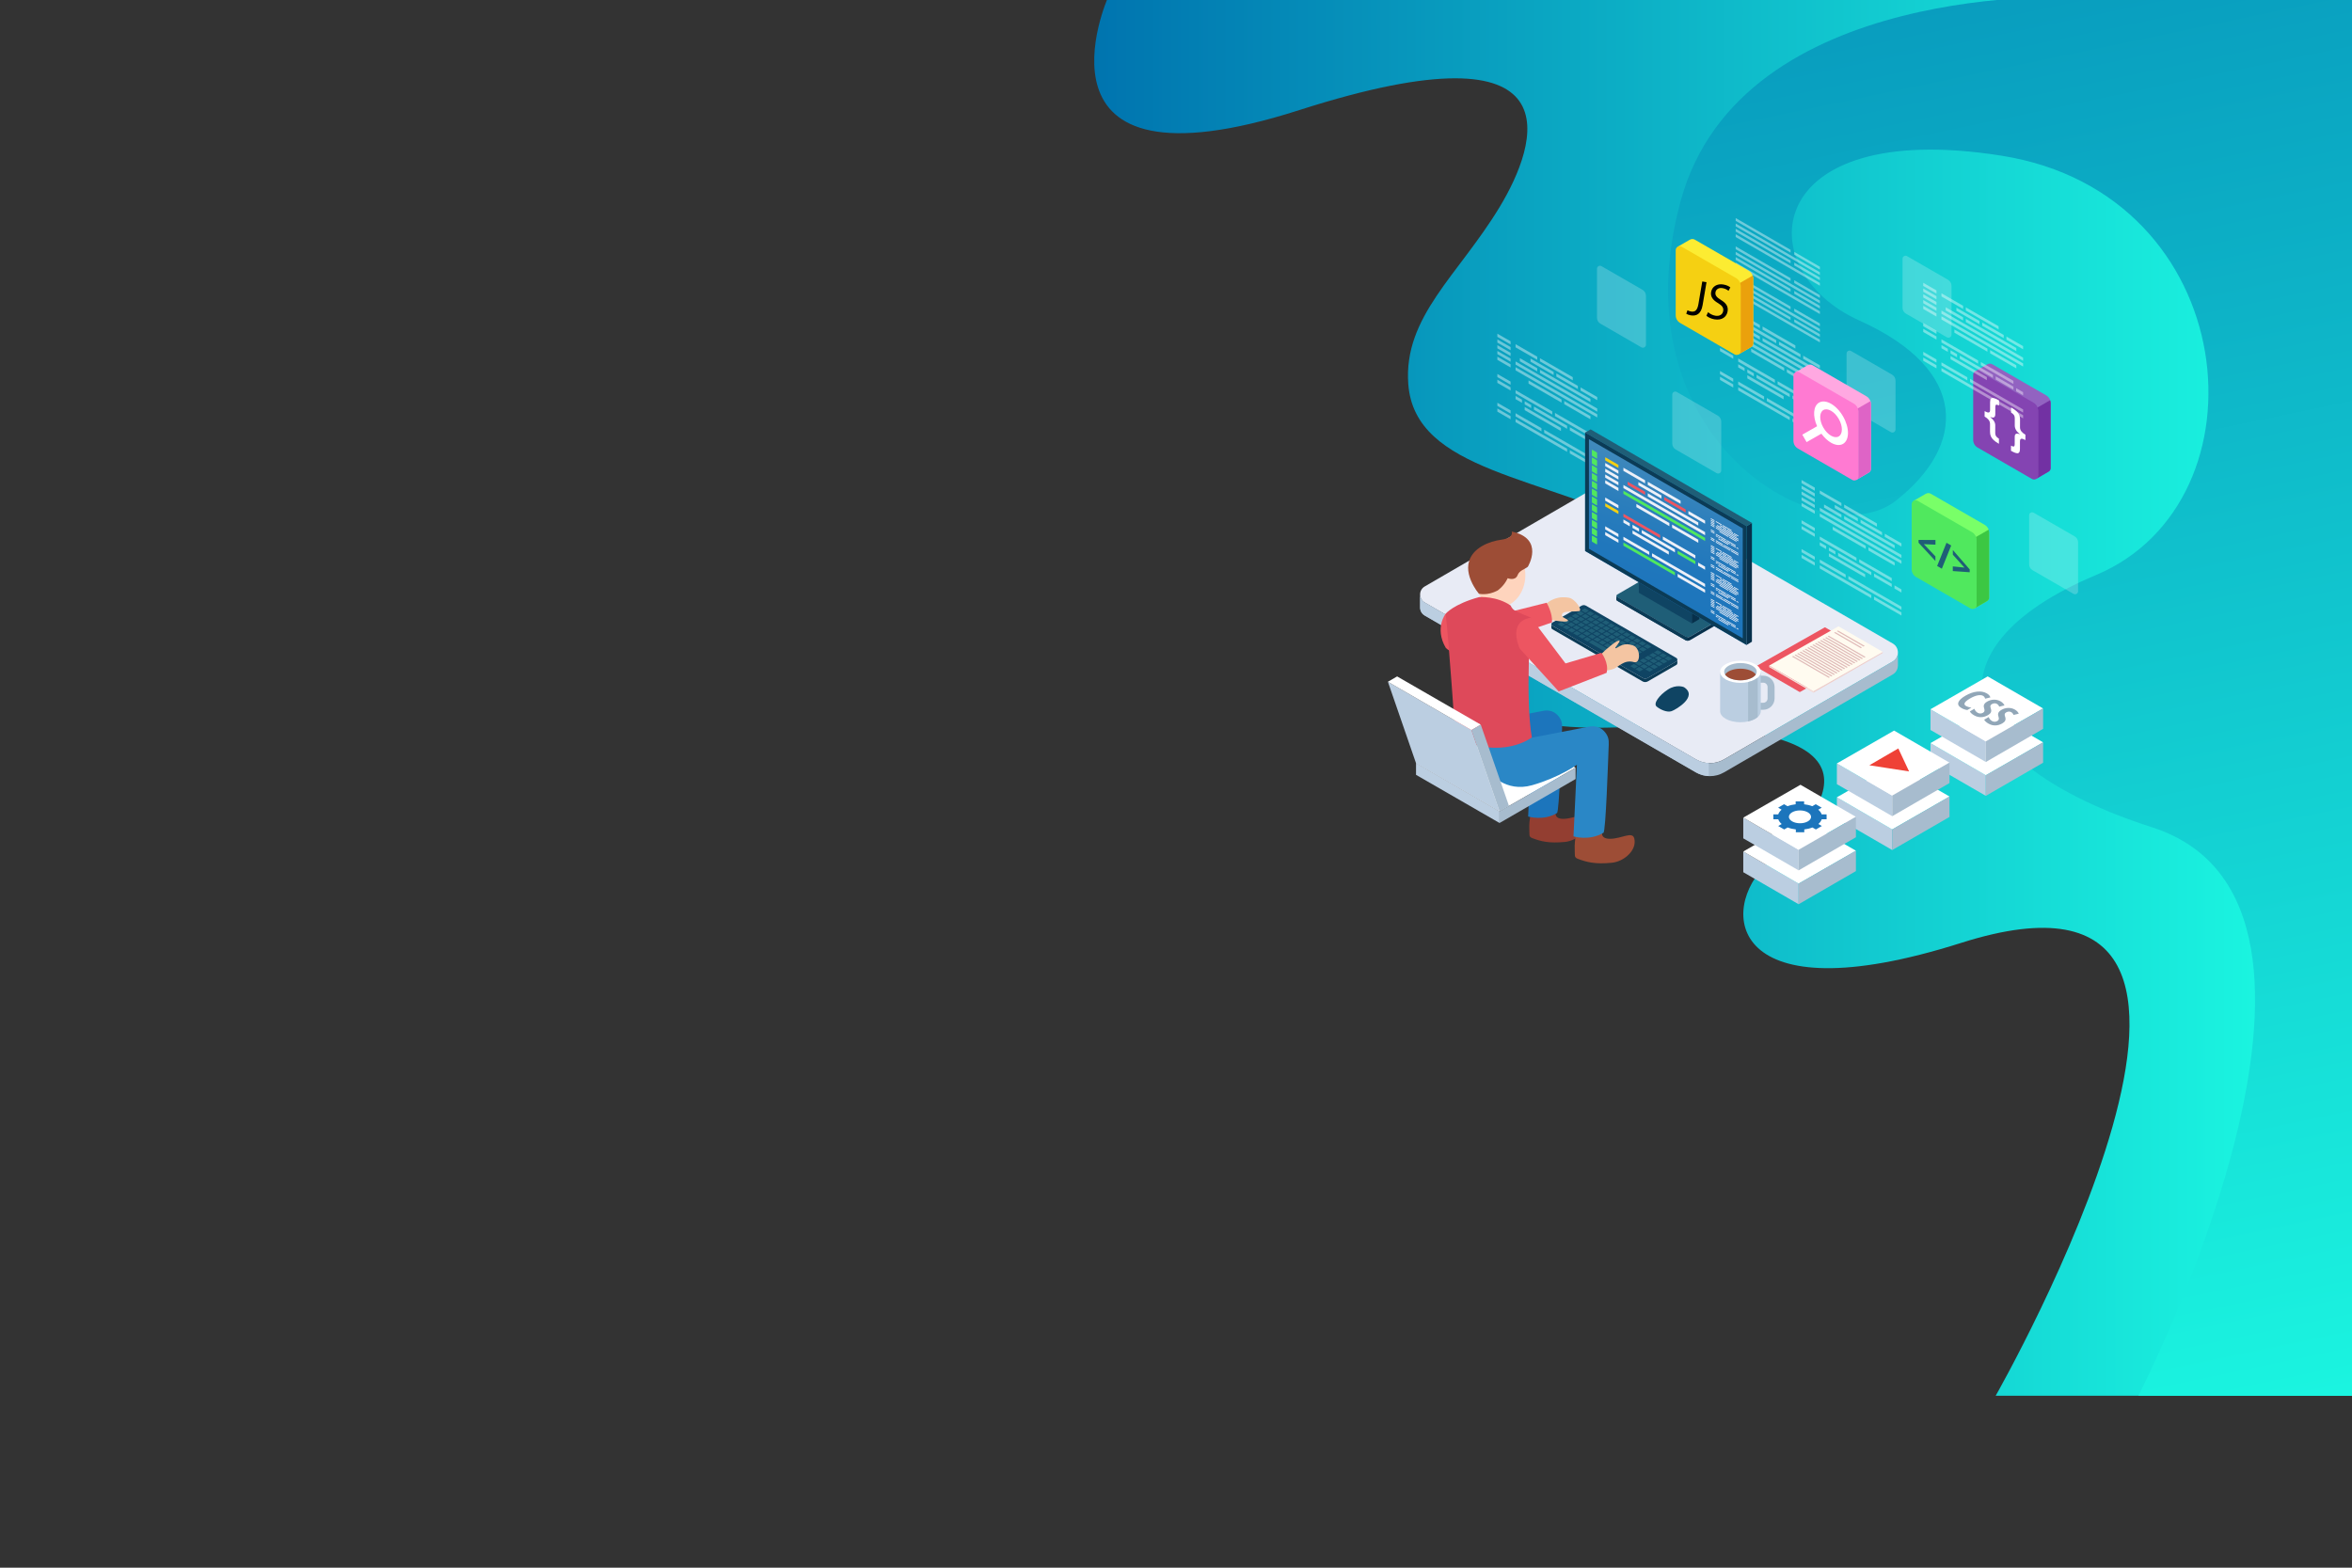 <?xml version="1.0" encoding="utf-8"?>
<!-- Generator: Adobe Illustrator 16.0.0, SVG Export Plug-In . SVG Version: 6.00 Build 0)  -->
<!DOCTYPE svg PUBLIC "-//W3C//DTD SVG 1.1//EN" "http://www.w3.org/Graphics/SVG/1.1/DTD/svg11.dtd">
<svg version="1.1" xmlns="http://www.w3.org/2000/svg" xmlns:xlink="http://www.w3.org/1999/xlink" x="0px" y="0px" width="750px"
	 height="500px" viewBox="0 0 750 500" enable-background="new 0 0 750 500" xml:space="preserve">
<rect x="0" y="0" width="750" height="500" fill="#333333" stroke="none"/>
<g id="BACKGROUND" display="none">
	<rect display="inline" fill="#E2E2E2" width="750" height="500"/>
</g>
<g id="OBJECTS">
	<g>
		<g>
			<linearGradient id="SVGID_1_" gradientUnits="userSpaceOnUse" x1="348.92" y1="222.133" x2="751" y2="222.133">
				<stop  offset="0" style="stop-color:#0074AF"/>
				<stop  offset="1" style="stop-color:#1DFFE4"/>
			</linearGradient>
			<path fill="url(#SVGID_1_)" d="M353.336-0.895c0,0-28.868,64.805,61.006,36c89.874-28.804,75.95,10.95,63.83,30.973
				c-13.142,21.707-30.668,34.922-29.104,56.393c2.053,28.173,43.337,29.196,77.953,47.104c83.59,43.245-10.84,7.229-42.687,27.908
				c-31.844,20.68-12.422,36.091,31.639,34.51c95.152-3.416,63.593,28.772,47.695,43.352c-15.896,14.578-12.807,49.039,61.73,25.372
				c113.938-36.177,10.979,144.443,10.979,144.443H751V-0.895H353.336z"/>
			<linearGradient id="SVGID_2_" gradientUnits="userSpaceOnUse" x1="586.526" y1="-212.728" x2="736.435" y2="505.349">
				<stop  offset="0" style="stop-color:#0074AF"/>
				<stop  offset="1" style="stop-color:#1DFFE4"/>
			</linearGradient>
			<path fill="url(#SVGID_2_)" d="M662.656-0.895c0,0-107.601-5.609-126.757,65.096c-20.872,77.041,45.888,113.266,68.534,95.582
				c22.647-17.682,23.673-41.719-11.579-57.58c-35.254-15.861-31.709-64.75,45.371-52.549c77.08,12.2,85.995,110.273,30.152,133.741
				c-55.845,23.465-45.823,60.004,17.833,80.452c76.424,24.549-4.327,181.313-4.327,181.313H751V-0.895H662.656z"/>
		</g>
		<g>
			<g opacity="0.4">
				<g>
					<polygon fill="#FFFFFF" points="548.469,96.306 548.469,97.311 552.69,99.744 552.69,98.739 					"/>
					<polygon fill="#FFFFFF" points="548.469,98.141 548.469,99.146 552.69,101.581 552.69,100.576 					"/>
					<polygon fill="#FFFFFF" points="548.469,99.977 548.469,100.98 552.69,103.415 552.69,102.41 					"/>
					<polygon fill="#FFFFFF" points="580.32,121.188 580.32,120.184 554.273,105.159 554.273,106.164 					"/>
					<polygon fill="#FFFFFF" points="548.469,101.812 548.469,102.816 552.69,105.251 552.69,104.245 					"/>
					<polygon fill="#FFFFFF" points="548.469,103.646 548.469,104.651 552.69,107.086 552.69,106.082 					"/>
					<polygon fill="#FFFFFF" points="580.32,123.023 580.32,122.018 554.273,106.994 554.273,107.999 					"/>
					<polygon fill="#FFFFFF" points="548.469,109.152 548.469,110.157 552.69,112.592 552.69,111.587 					"/>
					<polygon fill="#FFFFFF" points="548.469,110.988 548.469,111.992 552.69,114.428 552.69,113.421 					"/>
					<polygon fill="#FFFFFF" points="548.469,118.33 548.469,119.333 552.69,121.769 552.69,120.764 					"/>
					<polygon fill="#FFFFFF" points="548.469,120.164 548.469,121.17 552.69,123.604 552.69,122.599 					"/>
					<g>
						<polygon fill="#FFFFFF" points="570.705,132.99 554.273,123.513 554.273,124.517 570.705,133.995 						"/>
						<polygon fill="#FFFFFF" points="571.571,133.489 571.571,134.495 580.32,139.541 580.32,138.536 						"/>
					</g>
					<g>
						<polygon fill="#FFFFFF" points="562.529,126.438 554.273,121.678 554.273,122.683 562.529,127.443 						"/>
						<polygon fill="#FFFFFF" points="563.396,126.938 563.396,127.944 580.32,137.706 580.32,136.701 						"/>
					</g>
					<polygon fill="#FFFFFF" points="578.094,129.911 578.094,130.916 580.32,132.2 580.32,131.195 					"/>
					<polygon fill="#FFFFFF" points="565.978,121.086 554.273,114.335 554.273,115.34 565.978,122.092 					"/>
					<polygon fill="#FFFFFF" points="561.182,103.639 554.273,99.653 554.273,100.658 561.182,104.642 					"/>
					<g>
						<polygon fill="#FFFFFF" points="572.505,110.169 562.048,104.138 562.048,105.142 572.505,111.175 						"/>
					</g>
					<polygon fill="#FFFFFF" points="566.411,108.489 559.048,104.242 559.048,105.248 566.411,109.494 					"/>
					<g>
						<polygon fill="#FFFFFF" points="574.136,112.945 567.276,108.988 567.276,109.993 574.136,113.949 						"/>
						<polygon fill="#FFFFFF" points="575.002,113.445 575.002,114.449 580.32,117.518 580.32,116.512 						"/>
					</g>
					<polygon fill="#FFFFFF" points="555.634,104.109 555.634,105.113 561.182,108.313 561.182,107.309 					"/>
					<polygon fill="#FFFFFF" points="578.151,117.097 562.048,107.808 562.048,108.813 578.151,118.102 					"/>
					<polygon fill="#FFFFFF" points="568.931,117.284 558.408,111.215 558.408,112.219 568.931,118.289 					"/>
					<polygon fill="#FFFFFF" points="578.151,122.603 569.797,117.783 569.797,118.789 578.151,123.607 					"/>
					<g>
						<polygon fill="#FFFFFF" points="577.228,127.576 566.844,121.587 566.844,122.592 577.228,128.581 						"/>
					</g>
					<polygon fill="#FFFFFF" points="571.571,126.149 571.571,127.153 577.228,130.416 577.228,129.411 					"/>
					<polygon fill="#FFFFFF" points="556.311,117.345 554.273,116.172 554.273,117.176 556.311,118.35 					"/>
					<g>
						<polygon fill="#FFFFFF" points="560.125,119.546 560.125,120.551 570.705,126.654 570.705,125.649 						"/>
						<polygon fill="#FFFFFF" points="559.259,119.047 557.177,117.845 557.177,118.85 559.259,120.051 						"/>
					</g>
					<polygon fill="#FFFFFF" points="568.748,126.355 557.177,119.681 557.177,120.686 568.748,127.361 					"/>
				</g>
			</g>
			<g opacity="0.4">
				<polygon fill="#FFFFFF" points="570.972,79.682 553.471,69.548 553.471,70.437 570.972,80.572 				"/>
				<polygon fill="#FFFFFF" points="553.471,72.186 580.32,87.716 580.32,86.826 553.471,71.296 				"/>
				<polygon fill="#FFFFFF" points="572.143,80.343 572.143,81.233 580.32,85.968 580.32,85.078 				"/>
				<polygon fill="#FFFFFF" points="570.972,83.094 553.471,72.958 553.471,73.849 570.972,83.983 				"/>
				<polygon fill="#FFFFFF" points="553.471,75.596 580.32,91.126 580.32,90.237 553.471,74.707 				"/>
				<polygon fill="#FFFFFF" points="572.143,84.643 580.32,89.379 580.32,88.489 572.143,83.753 				"/>
				<polygon fill="#FFFFFF" points="570.972,88.725 553.471,78.589 553.471,79.48 570.972,89.614 				"/>
				<polygon fill="#FFFFFF" points="553.471,81.229 580.32,96.759 580.32,95.868 553.471,80.338 				"/>
				<polygon fill="#FFFFFF" points="572.143,90.274 580.32,95.011 580.32,94.119 572.143,89.384 				"/>
				<polygon fill="#FFFFFF" points="570.972,92.136 553.471,82 553.471,82.891 570.972,93.025 				"/>
				<polygon fill="#FFFFFF" points="553.471,84.639 580.32,100.168 580.32,99.278 553.471,83.748 				"/>
				<polygon fill="#FFFFFF" points="572.143,93.686 580.32,98.42 580.32,97.53 572.143,92.795 				"/>
				<polygon fill="#FFFFFF" points="570.972,97.767 553.471,87.631 553.471,88.521 570.972,98.657 				"/>
				<polygon fill="#FFFFFF" points="553.471,90.27 580.32,105.8 580.32,104.909 553.471,89.379 				"/>
				<polygon fill="#FFFFFF" points="572.143,99.316 580.32,104.052 580.32,103.162 572.143,98.427 				"/>
				<polygon fill="#FFFFFF" points="570.972,101.178 553.471,91.041 553.471,91.933 570.972,102.068 				"/>
				<polygon fill="#FFFFFF" points="553.471,93.681 580.32,109.211 580.32,108.32 553.471,92.79 				"/>
				<polygon fill="#FFFFFF" points="572.143,102.727 580.32,107.463 580.32,106.572 572.143,101.836 				"/>
			</g>
			<path opacity="0.2" fill="#FFFFFF" d="M523.757,92.429l-13.074-7.543c-0.638-0.368-1.437,0.093-1.437,0.829v15.649
				c0,0.763,0.408,1.466,1.067,1.849l13.072,7.557c0.655,0.379,1.473-0.093,1.473-0.85V94.337
				C524.858,93.549,524.438,92.822,523.757,92.429z"/>
			<g opacity="0.4">
				<g>
					<polygon fill="#FFFFFF" points="477.477,106.425 477.477,107.431 481.696,109.864 481.696,108.859 					"/>
					<polygon fill="#FFFFFF" points="477.477,108.261 477.477,109.266 481.696,111.699 481.696,110.694 					"/>
					<polygon fill="#FFFFFF" points="477.477,110.096 477.477,111.101 481.696,113.536 481.696,112.53 					"/>
					<polygon fill="#FFFFFF" points="509.328,131.308 509.328,130.303 483.279,115.279 483.279,116.284 					"/>
					<polygon fill="#FFFFFF" points="477.477,111.932 477.477,112.937 481.696,115.37 481.696,114.366 					"/>
					<polygon fill="#FFFFFF" points="477.477,113.767 477.477,114.771 481.696,117.205 481.696,116.2 					"/>
					<polygon fill="#FFFFFF" points="509.328,133.143 509.328,132.139 483.279,117.114 483.279,118.119 					"/>
					<polygon fill="#FFFFFF" points="477.477,119.273 477.477,120.277 481.696,122.712 481.696,121.707 					"/>
					<polygon fill="#FFFFFF" points="477.477,121.108 477.477,122.112 481.696,124.547 481.696,123.543 					"/>
					<polygon fill="#FFFFFF" points="477.477,128.449 477.477,129.454 481.696,131.889 481.696,130.885 					"/>
					<polygon fill="#FFFFFF" points="477.477,130.285 477.477,131.288 481.696,133.724 481.696,132.719 					"/>
					<g>
						<polygon fill="#FFFFFF" points="499.713,143.111 483.279,133.632 483.279,134.637 499.713,144.116 						"/>
						<polygon fill="#FFFFFF" points="500.579,143.61 500.579,144.615 509.328,149.661 509.328,148.656 						"/>
					</g>
					<g>
						<polygon fill="#FFFFFF" points="491.536,136.561 483.279,131.798 483.279,132.801 491.536,137.563 						"/>
						<polygon fill="#FFFFFF" points="492.402,137.06 492.402,138.063 509.328,147.826 509.328,146.821 						"/>
					</g>
					<polygon fill="#FFFFFF" points="507.102,140.031 507.102,141.036 509.328,142.32 509.328,141.315 					"/>
					<polygon fill="#FFFFFF" points="494.984,131.207 483.279,124.455 483.279,125.46 494.984,132.211 					"/>
					<polygon fill="#FFFFFF" points="490.188,113.757 483.279,109.773 483.279,110.777 490.188,114.763 					"/>
					<g>
						<polygon fill="#FFFFFF" points="501.513,120.289 491.056,114.258 491.056,115.263 501.513,121.294 						"/>
					</g>
					<polygon fill="#FFFFFF" points="495.417,118.609 488.054,114.363 488.054,115.366 495.417,119.614 					"/>
					<g>
						<polygon fill="#FFFFFF" points="503.143,123.064 496.283,119.108 496.283,120.113 503.143,124.069 						"/>
						<polygon fill="#FFFFFF" points="504.009,123.564 504.009,124.568 509.328,127.637 509.328,126.634 						"/>
					</g>
					<polygon fill="#FFFFFF" points="484.641,114.229 484.641,115.232 490.188,118.434 490.188,117.429 					"/>
					<polygon fill="#FFFFFF" points="507.157,127.217 491.056,117.928 491.056,118.933 507.157,128.221 					"/>
					<polygon fill="#FFFFFF" points="497.938,127.405 487.415,121.334 487.415,122.34 497.938,128.409 					"/>
					<polygon fill="#FFFFFF" points="507.157,132.723 498.805,127.904 498.805,128.908 507.157,133.728 					"/>
					<g>
						<polygon fill="#FFFFFF" points="506.235,137.696 495.851,131.707 495.851,132.71 506.235,138.701 						"/>
					</g>
					<polygon fill="#FFFFFF" points="500.579,136.269 500.579,137.273 506.235,140.536 506.235,139.531 					"/>
					<polygon fill="#FFFFFF" points="485.318,127.467 483.279,126.292 483.279,127.295 485.318,128.471 					"/>
					<g>
						<polygon fill="#FFFFFF" points="489.132,129.667 489.132,130.672 499.713,136.773 499.713,135.77 						"/>
						<polygon fill="#FFFFFF" points="488.266,129.166 486.185,127.966 486.185,128.971 488.266,130.173 						"/>
					</g>
					<polygon fill="#FFFFFF" points="497.755,136.476 486.185,129.801 486.185,130.806 497.755,137.48 					"/>
				</g>
			</g>
			<path opacity="0.2" fill="#FFFFFF" d="M603.332,119.486l-13.073-7.544c-0.639-0.368-1.436,0.093-1.436,0.83v15.648
				c0,0.763,0.406,1.468,1.067,1.849l13.071,7.557c0.654,0.379,1.472-0.093,1.472-0.85v-15.584
				C604.434,120.607,604.015,119.881,603.332,119.486z"/>
			<path opacity="0.2" fill="#FFFFFF" d="M621.187,89.239l-13.074-7.544c-0.638-0.368-1.435,0.092-1.435,0.829v15.649
				c0,0.763,0.407,1.467,1.066,1.849l13.073,7.559c0.653,0.378,1.472-0.095,1.472-0.851V91.146
				C622.289,90.359,621.868,89.633,621.187,89.239z"/>
			<path opacity="0.2" fill="#FFFFFF" d="M661.553,171.063l-13.073-7.545c-0.638-0.367-1.435,0.093-1.435,0.83v15.648
				c0,0.764,0.406,1.468,1.065,1.849l13.072,7.558c0.655,0.378,1.474-0.094,1.474-0.849v-15.585
				C662.656,172.183,662.235,171.456,661.553,171.063z"/>
			<path opacity="0.2" fill="#FFFFFF" d="M547.759,132.56l-13.073-7.544c-0.639-0.368-1.437,0.094-1.437,0.829v15.649
				c0,0.763,0.407,1.468,1.067,1.849l13.072,7.558c0.654,0.379,1.472-0.094,1.472-0.85l0.001-15.584
				C548.861,133.681,548.441,132.953,547.759,132.56z"/>
			<path fill="#933E31" d="M498.545,261.165c-3.471,0.033-2.333-2.606-2.333-2.606c-5.149-1.569-7.678-0.696-7.683-0.695
				c-1.287,4.548-0.771,7.293-0.816,8.387c-0.024,0.541,0.377,0.872,0.884,1.061c2.771,1.031,5.292,1.717,10.45,1.214
				c3.797-0.37,7.817-3.885,6.902-7.497C505.381,258.782,502.063,261.131,498.545,261.165z"/>
			<path fill="#1C75BC" d="M497.059,228.537c-1.02-1.322-2.763-2.452-5.653-1.688l-31.032,5.986l1.167,7.969
				c0,0,4.753,6.268,13.072,3.891c8.319-2.376,13.722-6.267,13.722-6.267l-1.047,21.993c0,0,4.867,1.509,9.2-1.106
				c0.727-0.44,1.405-21.645,1.624-27.09C498.172,230.725,497.976,229.726,497.059,228.537z"/>
			<path fill="#9D4D36" d="M513.438,267.527c-3.602,0.034-2.42-2.706-2.42-2.706c-5.347-1.63-7.972-0.722-7.977-0.721
				c-1.339,4.72-0.8,7.571-0.85,8.706c-0.024,0.563,0.393,0.906,0.92,1.102c2.876,1.071,5.494,1.783,10.85,1.261
				c3.942-0.384,8.115-4.034,7.167-7.784C520.537,265.053,517.093,267.492,513.438,267.527z"/>
			<g>
				<polygon fill="#BBCEE1" points="478.173,258.78 451.537,243.381 451.537,247.127 478.174,262.487 				"/>
				<polygon fill="#FFFFFF" points="475.745,229.47 451.537,243.381 478.173,258.78 502.415,244.848 				"/>
				<polygon fill="#A7BCCE" points="502.415,244.848 478.173,258.78 478.174,262.487 502.415,248.463 				"/>
			</g>
			<path fill="#2A87C6" d="M511.896,233.648c-1.059-1.372-2.867-2.545-5.869-1.752l-32.222,6.216l1.212,8.276
				c0,0,4.936,6.507,13.573,4.038c8.638-2.468,14.248-6.507,14.248-6.507l-1.088,22.837c0,0,5.056,1.566,9.553-1.151
				c0.754-0.455,1.46-22.473,1.686-28.127C513.052,235.921,512.848,234.884,511.896,233.648z"/>
			<g>
				<path fill="#E8EBF5" d="M454.321,187.04l55.017-31.937c2.329-1.353,5.205-1.357,7.539-0.01l86.669,50.139
					c2.209,1.274,2.213,4.461,0.007,5.74l-53.794,31.229c-2.771,1.607-6.188,1.611-8.962,0.01l-86.47-50.022
					C452.347,191.045,452.343,188.188,454.321,187.04z"/>
				<path fill="#A7BCCE" d="M454.327,192.188l86.47,50.022c2.774,1.602,6.191,1.598,8.962-0.01l53.794-31.229
					c1.098-0.637,1.646-1.745,1.65-2.855v4.109c0,0.011,0,0.022,0,0.033v0.052l-0.007,0.001c-0.021,1.093-0.564,2.176-1.644,2.803
					l-53.794,31.228c-2.771,1.607-6.188,1.612-8.962,0.011l-86.47-50.024c-0.998-0.574-1.491-1.585-1.485-2.594h-0.001v-4.11
					C452.845,190.623,453.339,191.618,454.327,192.188z"/>
				<path fill="#BBCEE1" d="M454.327,192.188l86.47,50.022c1.27,0.734,2.678,1.114,4.095,1.174v4.143
					c-1.417-0.062-2.825-0.439-4.095-1.174l-86.47-50.024c-0.998-0.574-1.491-1.585-1.485-2.594h-0.001v-4.11
					C452.845,190.623,453.339,191.618,454.327,192.188z"/>
			</g>
			<g>
				<g>
					<g>
						<path fill="#0F4463" d="M494.973,198.59l9.337-5.401c0.438-0.255,0.979-0.256,1.42-0.003l28.835,16.676
							c0.415,0.24,0.416,0.841,0,1.081l-9.106,5.269c-0.521,0.304-1.165,0.304-1.688,0.003l-28.797-16.655
							C494.601,199.344,494.601,198.805,494.973,198.59z"/>
						<path fill="#0B3B56" d="M494.974,199.559l28.797,16.655c0.522,0.301,1.166,0.301,1.688-0.003l9.106-5.269
							c0.208-0.12,0.311-0.328,0.311-0.537v1.102c0,0.001,0,0.004,0,0.006v0.01l0,0c-0.005,0.207-0.106,0.41-0.311,0.528
							l-9.106,5.268c-0.521,0.303-1.165,0.304-1.688,0.003l-28.797-16.654c-0.188-0.109-0.281-0.299-0.28-0.488l0,0v-1.103
							C494.695,199.264,494.787,199.451,494.974,199.559z"/>
					</g>
					<g>
						<polygon fill="#1F5E77" points="504.202,194.704 505.372,194.025 506.7,194.792 505.535,195.467 						"/>
						<polygon fill="#1F5E77" points="505.859,195.658 507.029,194.979 508.356,195.745 507.191,196.422 						"/>
						<polygon fill="#1F5E77" points="507.517,196.611 508.687,195.934 510.014,196.7 508.849,197.376 						"/>
						<polygon fill="#1F5E77" points="509.175,197.564 510.344,196.888 511.672,197.653 510.506,198.329 						"/>
						<polygon fill="#1F5E77" points="510.832,198.52 512.002,197.841 513.329,198.607 512.164,199.284 						"/>
						<polygon fill="#1F5E77" points="512.489,199.475 513.658,198.796 514.986,199.562 513.821,200.237 						"/>
						<polygon fill="#1F5E77" points="514.146,200.428 515.315,199.749 516.645,200.516 515.479,201.192 						"/>
						<polygon fill="#1F5E77" points="515.804,201.382 516.973,200.703 518.302,201.47 517.136,202.146 						"/>
						<polygon fill="#1F5E77" points="517.461,202.336 518.631,201.658 519.959,202.424 518.794,203.1 						"/>
						<polygon fill="#1F5E77" points="519.118,203.29 520.288,202.611 521.615,203.379 520.451,204.054 						"/>
						<polygon fill="#1F5E77" points="520.775,204.244 521.945,203.565 523.273,204.331 522.107,205.008 						"/>
						<polygon fill="#1F5E77" points="522.434,205.197 523.603,204.519 524.931,205.286 523.765,205.962 						"/>
						<polygon fill="#1F5E77" points="525.261,205.474 526.588,206.239 525.423,206.915 524.091,206.152 						"/>
						<polygon fill="#1F5E77" points="504.021,196.344 502.689,195.58 503.858,194.901 505.188,195.668 						"/>
						<polygon fill="#1F5E77" points="506.845,196.622 505.679,197.297 504.347,196.533 505.516,195.856 						"/>
						<polygon fill="#1F5E77" points="508.502,197.577 507.337,198.252 506.004,197.488 507.174,196.81 						"/>
						<polygon fill="#1F5E77" points="510.159,198.529 508.994,199.207 507.661,198.441 508.831,197.764 						"/>
						<polygon fill="#1F5E77" points="511.816,199.483 510.651,200.16 509.319,199.396 510.488,198.718 						"/>
						<polygon fill="#1F5E77" points="513.474,200.438 512.308,201.114 510.977,200.35 512.146,199.671 						"/>
						<polygon fill="#1F5E77" points="515.131,201.392 513.966,202.068 512.634,201.305 513.804,200.626 						"/>
						<polygon fill="#1F5E77" points="516.788,202.347 515.623,203.022 514.291,202.258 515.461,201.579 						"/>
						<polygon fill="#1F5E77" points="518.446,203.3 517.28,203.977 515.948,203.213 517.118,202.534 						"/>
						<polygon fill="#1F5E77" points="520.104,204.255 518.938,204.93 517.605,204.166 518.775,203.487 						"/>
						<polygon fill="#1F5E77" points="521.761,205.208 520.596,205.885 519.263,205.119 520.433,204.441 						"/>
						<polygon fill="#1F5E77" points="523.418,206.161 522.253,206.838 520.92,206.074 522.09,205.396 						"/>
						<polygon fill="#1F5E77" points="523.747,206.35 525.075,207.116 523.91,207.793 522.577,207.027 						"/>
						<polygon fill="#1F5E77" points="502.509,197.221 501.177,196.456 502.347,195.777 503.674,196.545 						"/>
						<polygon fill="#1F5E77" points="505.331,197.498 504.166,198.174 502.834,197.41 504.004,196.732 						"/>
						<polygon fill="#1F5E77" points="504.492,198.364 505.661,197.687 506.989,198.453 505.823,199.128 						"/>
						<polygon fill="#1F5E77" points="508.646,199.406 507.48,200.082 506.149,199.317 507.318,198.641 						"/>
						<polygon fill="#1F5E77" points="510.304,200.359 509.139,201.037 507.806,200.272 508.976,199.594 						"/>
						<polygon fill="#1F5E77" points="511.961,201.314 510.796,201.99 509.463,201.226 510.633,200.549 						"/>
						<polygon fill="#1F5E77" points="513.618,202.268 512.453,202.945 511.121,202.181 512.29,201.502 						"/>
						<polygon fill="#1F5E77" points="515.275,203.223 514.11,203.898 512.778,203.134 513.947,202.456 						"/>
						<polygon fill="#1F5E77" points="516.933,204.177 515.768,204.852 514.436,204.089 515.605,203.41 						"/>
						<polygon fill="#1F5E77" points="518.59,205.131 517.425,205.807 516.093,205.042 517.263,204.364 						"/>
						<polygon fill="#1F5E77" points="520.248,206.084 519.082,206.76 517.751,205.995 518.92,205.318 						"/>
						<polygon fill="#1F5E77" points="519.408,206.95 520.577,206.271 521.905,207.037 520.739,207.715 						"/>
						<polygon fill="#1F5E77" points="522.234,207.227 523.563,207.992 522.397,208.668 521.064,207.904 						"/>
						<polygon fill="#1F5E77" points="500.996,198.097 499.664,197.333 500.833,196.654 502.162,197.42 						"/>
						<polygon fill="#1F5E77" points="501.321,198.286 502.49,197.607 503.819,198.375 502.653,199.05 						"/>
						<polygon fill="#1F5E77" points="502.979,199.241 504.148,198.563 505.476,199.328 504.311,200.005 						"/>
						<polygon fill="#1F5E77" points="504.636,200.193 505.806,199.516 507.133,200.282 505.968,200.958 						"/>
						<polygon fill="#1F5E77" points="506.294,201.148 507.463,200.47 508.791,201.236 507.625,201.913 						"/>
						<polygon fill="#1F5E77" points="507.951,202.103 509.12,201.424 510.448,202.189 509.282,202.866 						"/>
						<polygon fill="#1F5E77" points="509.608,203.057 510.777,202.378 512.105,203.145 510.94,203.821 						"/>
						<polygon fill="#1F5E77" points="511.266,204.011 512.435,203.332 513.763,204.098 512.598,204.774 						"/>
						<polygon fill="#1F5E77" points="512.923,204.965 514.092,204.287 515.422,205.053 514.255,205.728 						"/>
						<polygon fill="#1F5E77" points="514.58,205.919 515.749,205.24 517.078,206.008 515.912,206.683 						"/>
						<polygon fill="#1F5E77" points="516.237,206.872 517.407,206.193 518.734,206.961 517.569,207.637 						"/>
						<polygon fill="#1F5E77" points="517.895,207.827 519.064,207.148 520.392,207.916 519.227,208.591 						"/>
						<polygon fill="#1F5E77" points="520.722,208.102 522.05,208.868 520.884,209.545 519.553,208.78 						"/>
						<polygon fill="#1F5E77" points="499.483,198.974 498.151,198.209 499.32,197.53 500.648,198.297 						"/>
						<polygon fill="#1F5E77" points="499.809,199.163 500.978,198.484 502.306,199.251 501.141,199.926 						"/>
						<polygon fill="#1F5E77" points="501.466,200.117 502.635,199.438 503.964,200.205 502.798,200.882 						"/>
						<polygon fill="#1F5E77" points="503.123,201.07 504.292,200.392 505.621,201.159 504.455,201.835 						"/>
						<polygon fill="#1F5E77" points="504.78,202.023 505.95,201.347 507.278,202.113 506.113,202.789 						"/>
						<polygon fill="#1F5E77" points="506.438,202.979 507.607,202.3 508.936,203.066 507.771,203.743 						"/>
						<polygon fill="#1F5E77" points="508.096,203.934 509.265,203.255 510.593,204.021 509.427,204.696 						"/>
						<polygon fill="#1F5E77" points="509.753,204.887 510.922,204.208 512.25,204.975 511.084,205.651 						"/>
						<polygon fill="#1F5E77" points="511.41,205.842 512.58,205.162 513.907,205.929 512.742,206.604 						"/>
						<polygon fill="#1F5E77" points="513.067,206.795 514.236,206.117 515.566,206.883 514.399,207.56 						"/>
						<polygon fill="#1F5E77" points="514.725,207.749 515.894,207.07 517.223,207.838 516.057,208.513 						"/>
						<polygon fill="#1F5E77" points="516.382,208.703 517.551,208.025 518.881,208.791 517.714,209.467 						"/>
						<polygon fill="#1F5E77" points="519.209,208.978 520.537,209.745 519.373,210.421 518.039,209.656 						"/>
						<polygon fill="#1F5E77" points="497.808,198.407 499.136,199.173 497.971,199.85 496.639,199.085 						"/>
						<polygon fill="#1F5E77" points="500.793,200.127 499.628,200.803 498.296,200.039 499.465,199.36 						"/>
						<polygon fill="#1F5E77" points="502.45,201.081 501.285,201.756 499.953,200.993 501.123,200.315 						"/>
						<polygon fill="#1F5E77" points="504.107,202.036 502.942,202.711 501.61,201.947 502.78,201.269 						"/>
						<polygon fill="#1F5E77" points="505.766,202.989 504.6,203.666 503.268,202.9 504.438,202.224 						"/>
						<polygon fill="#1F5E77" points="507.423,203.942 506.257,204.619 504.925,203.854 506.094,203.177 						"/>
						<polygon fill="#1F5E77" points="507.752,204.131 509.409,205.085 509.409,205.085 509.735,205.273 511.066,206.04 
							511.066,206.038 511.741,206.428 512.723,206.993 512.725,206.993 513.771,207.597 515.709,208.714 514.544,209.389 
							512.517,208.223 511.555,207.672 511.557,207.671 510.548,207.09 509.897,206.717 509.898,206.716 508.588,205.963 
							508.239,205.764 508.24,205.764 506.582,204.809 						"/>
						<polygon fill="#1F5E77" points="517.368,209.667 516.201,210.345 514.869,209.58 516.039,208.901 						"/>
						<polygon fill="#1F5E77" points="519.025,210.621 517.858,211.297 516.527,210.533 517.696,209.854 						"/>
					</g>
					<g>
						<polygon fill="#1F5E77" points="527.405,208.058 528.574,207.38 529.902,208.146 528.737,208.822 						"/>
						<polygon fill="#1F5E77" points="529.063,209.013 530.231,208.334 531.561,209.1 530.395,209.777 						"/>
						<polygon fill="#1F5E77" points="530.72,209.967 531.89,209.288 533.218,210.055 532.052,210.73 						"/>
						<polygon fill="#1F5E77" points="528.39,209.021 527.224,209.699 525.893,208.935 527.063,208.256 						"/>
						<polygon fill="#1F5E77" points="530.047,209.977 528.882,210.652 527.55,209.889 528.72,209.211 						"/>
						<polygon fill="#1F5E77" points="531.704,210.93 530.539,211.607 529.207,210.843 530.377,210.164 						"/>
						<polygon fill="#1F5E77" points="526.877,209.898 525.712,210.575 524.379,209.811 525.549,209.132 						"/>
						<polygon fill="#1F5E77" points="528.534,210.853 527.369,211.528 526.037,210.766 527.206,210.086 						"/>
						<polygon fill="#1F5E77" points="530.191,211.807 529.026,212.483 527.694,211.719 528.864,211.04 						"/>
						<polygon fill="#1F5E77" points="522.867,210.687 524.036,210.009 525.364,210.774 524.198,211.451 						"/>
						<polygon fill="#1F5E77" points="524.524,211.641 525.693,210.962 527.021,211.729 525.856,212.405 						"/>
						<polygon fill="#1F5E77" points="526.182,212.596 527.351,211.917 528.681,212.683 527.514,213.359 						"/>
						<polygon fill="#1F5E77" points="521.354,211.563 522.523,210.885 523.852,211.651 522.686,212.328 						"/>
						<polygon fill="#1F5E77" points="523.012,212.517 524.181,211.839 525.509,212.605 524.343,213.281 						"/>
						<polygon fill="#1F5E77" points="524.669,213.472 525.839,212.793 527.166,213.559 526,214.236 						"/>
						<polygon fill="#1F5E77" points="522.34,212.528 521.173,213.204 519.841,212.44 521.01,211.762 						"/>
						<polygon fill="#1F5E77" points="523.996,213.482 522.832,214.158 521.498,213.394 522.668,212.715 						"/>
					</g>
				</g>
				<g>
					<path fill="#1F5E77" d="M515.687,189.628l9.185-5.331c0.39-0.227,0.869-0.227,1.26-0.002l21.791,12.577
						c0.369,0.212,0.37,0.745,0.001,0.959l-8.98,5.213c-0.462,0.27-1.033,0.27-1.497,0.003l-21.758-12.559
						C515.356,190.296,515.355,189.82,515.687,189.628z"/>
					<path fill="#07304B" d="M515.688,190.488l21.758,12.559c0.464,0.267,1.035,0.267,1.497-0.003l8.98-5.213
						c0.184-0.106,0.274-0.291,0.274-0.477v1.113c0,0.003,0,0.004,0,0.007v0.008l0,0c-0.005,0.183-0.094,0.363-0.274,0.469
						l-8.98,5.213c-0.462,0.269-1.033,0.269-1.497,0.001l-21.758-12.558c-0.167-0.097-0.249-0.266-0.248-0.435l0,0v-1.114
						C515.44,190.225,515.523,190.393,515.688,190.488z"/>
					<path fill="#0B3B56" d="M515.688,190.486l21.758,12.561c0.213,0.121,0.448,0.187,0.685,0.195v1.119
						c-0.236-0.01-0.472-0.073-0.685-0.196l-21.758-12.558c-0.167-0.097-0.249-0.266-0.248-0.435l0,0v-1.114
						C515.44,190.225,515.523,190.393,515.688,190.486z"/>
				</g>
				<g>
					<polygon fill="#0F4463" points="539.515,190.468 522.577,180.667 522.577,189.058 539.515,198.853 					"/>
					<polygon fill="#07304B" points="524.935,179.314 522.577,180.667 539.515,190.468 541.878,189.11 					"/>
					<polygon fill="#07304B" points="541.878,189.11 539.515,190.468 539.515,198.853 541.878,197.479 					"/>
				</g>
				<g>
					<g>
						<linearGradient id="SVGID_3_" gradientUnits="userSpaceOnUse" x1="524.51" y1="193.847" x2="540.711" y2="140.538">
							<stop  offset="0" style="stop-color:#1C75BC"/>
							<stop  offset="0.279" style="stop-color:#2077BC"/>
							<stop  offset="0.541" style="stop-color:#2B7EBC"/>
							<stop  offset="0.796" style="stop-color:#3E88BC"/>
							<stop  offset="1" style="stop-color:#5394BC"/>
						</linearGradient>
						<polygon fill="url(#SVGID_3_)" points="505.459,137.96 556.942,167.82 556.941,205.706 505.459,175.727 						"/>
						<polygon fill="#07304B" points="556.942,167.82 558.654,166.781 558.654,204.667 556.941,205.706 						"/>
						<polygon fill="#1F5E77" points="505.459,137.96 507.212,136.944 558.654,166.781 556.942,167.82 						"/>
					</g>
					<path fill="#0B3B56" d="M505.459,137.96v37.767l51.482,29.979l0.001-37.886L505.459,137.96z M555.723,203.586l-49.045-28.561
						v-34.948l49.045,28.446V203.586z"/>
				</g>
			</g>
			
				<ellipse transform="matrix(0.995 0.098 -0.098 0.995 20.371 -46.084)" fill="#FED4BD" cx="478.447" cy="183.95" rx="7.987" ry="9.845"/>
			<path fill="#F4C5A2" d="M492.954,197.35c0,0,1.908,0.459,2.57,0.525c0.662,0.067,3.168,0.588,4.193,0.276s-0.9-0.991-1.374-1.343
				c-0.476-0.353-0.453-1.238,0.581-1.55s3.374-0.165,4.61-0.341c1.238-0.177-1.229-3.924-3.245-4.271
				c-2.016-0.346-3.742-0.134-5.523,0.746c-1.72,0.848-2.659,2.279-3.459,2.557L492.954,197.35z"/>
			<path fill="#ED5561" d="M493.174,192.239l-13.051,3.272l-0.657,8.291l15.407-5.279
				C495.193,195.588,493.174,192.239,493.174,192.239z"/>
			<path fill="#ED5561" d="M460.985,195.748c0,0-3.609,4.548,0,10.811c0,0,2.523,3.491,9.454,0.074L460.985,195.748z"/>
			<path fill="#DE495A" d="M471.683,190.435c0,0,5.624-0.385,10.039,2.701c0,0,0.327,0.929,1.21,1.517
				c0.884,0.589,5.26,2.344,5.26,2.344s-1.93,25.689,0.286,38.198c0,0-9.513,7.427-24.366,0c0,0-2.171-31.542-3.126-39.446
				C460.985,195.748,463.46,192.687,471.683,190.435z"/>
			<g>
				<polygon fill="#BBCEE1" points="469.206,232.843 442.571,217.445 451.537,243.42 478.174,258.78 				"/>
				<polygon fill="#FFFFFF" points="445.512,215.738 442.571,217.445 469.206,232.843 472.181,231.115 				"/>
				<polygon fill="#A7BCCE" points="472.181,231.115 469.206,232.843 478.174,258.78 481.182,257.048 				"/>
			</g>
			<path fill="#F4C5A2" d="M510.5,208.727c0,0,1.454-1.465,2.01-1.882c0.557-0.418,2.514-2.263,3.609-2.507
				c1.098-0.243-0.776,1.657-1.002,2.251c-0.228,0.596,1.12-0.474,2.147-0.857c1.062-0.397,2.234-0.327,3.491,0.119
				c2.521,0.896,2.398,5.939,0.337,5.344c-3.39-0.979-4.915,1.711-6.938,2.277c-1.402,0.392-1.992,0.368-2.868,0.524L510.5,208.727z
				"/>
			<path fill="#ED5561" d="M488.191,196.996l11.016,14.596l11.448-3.38c0,0,2.455,3.096,1.658,6.379l-15.278,5.946l-12.416-13.66
				C484.619,206.877,480.461,198.213,488.191,196.996z"/>
			<path fill="#9D4D36" d="M482.055,169.531c0,0,0.849,2.032-3.207,2.583c-4.043,0.551-9.063,2.568-10.38,6.843
				c-0.843,2.736,0.134,5.67,1.508,8.058c0.468,0.816,0.993,1.629,1.609,2.345c0,0,2.71,0.732,5.976-1.028
				c0,0,2.011-1.341,3.216-3.92c0,0,2.412,1.005,3.168-1.005c0.553-1.477,2.297-1.844,3.246-2.651
				C487.19,180.755,492.665,171.81,482.055,169.531z"/>
			<g>
				<polygon fill="#BBCEE1" points="633.234,247.257 615.586,237.013 615.586,243.616 633.237,253.832 				"/>
				<polygon fill="#FFFFFF" points="633.827,226.53 615.586,237.013 633.234,247.257 651.502,236.76 				"/>
				<polygon fill="#A7BCCE" points="651.502,236.76 633.234,247.257 633.237,253.832 651.502,243.264 				"/>
			</g>
			<g>
				<polygon fill="#BBCEE1" points="633.234,236.457 615.586,226.212 615.586,232.816 633.237,243.032 				"/>
				<polygon fill="#FFFFFF" points="633.827,215.729 615.586,226.212 633.234,236.457 651.502,225.958 				"/>
				<polygon fill="#A7BCCE" points="651.502,225.958 633.234,236.457 633.237,243.032 651.502,232.464 				"/>
			</g>
			<g>
				<polygon fill="#BBCEE1" points="603.387,264.54 585.738,254.296 585.738,260.898 603.389,271.114 				"/>
				<polygon fill="#FFFFFF" points="603.979,243.813 585.738,254.296 603.387,264.54 621.653,254.041 				"/>
				<polygon fill="#A7BCCE" points="621.654,254.041 603.387,264.54 603.389,271.114 621.654,260.546 				"/>
			</g>
			<g>
				<polygon fill="#BBCEE1" points="603.387,253.739 585.738,243.494 585.738,250.099 603.389,260.314 				"/>
				<polygon fill="#FFFFFF" points="603.979,233.013 585.738,243.494 603.387,253.739 621.653,243.241 				"/>
				<polygon fill="#A7BCCE" points="621.654,243.241 603.387,253.739 603.389,260.314 621.654,249.747 				"/>
			</g>
			<g>
				<polygon fill="#BBCEE1" points="573.539,281.823 555.891,271.579 555.891,278.182 573.541,288.396 				"/>
				<polygon fill="#FFFFFF" points="574.132,261.096 555.891,271.579 573.539,281.823 591.806,271.324 				"/>
				<polygon fill="#A7BCCE" points="591.807,271.324 573.539,281.823 573.541,288.396 591.807,277.829 				"/>
			</g>
			<g>
				<polygon fill="#BBCEE1" points="573.539,271.023 555.891,260.777 555.891,267.381 573.541,277.597 				"/>
				<polygon fill="#FFFFFF" points="574.132,250.294 555.891,260.777 573.539,271.023 591.806,260.524 				"/>
				<polygon fill="#A7BCCE" points="591.807,260.523 573.539,271.023 573.541,277.597 591.807,267.029 				"/>
			</g>
			<g>
				<path fill="#1C75BC" d="M579.045,264.551l-1.107-0.639c-0.798,0.313-1.683,0.521-2.596,0.623l0.004,0.903l-2.691,0.001
					l-0.006-0.904c-0.913-0.104-1.8-0.311-2.601-0.623l-1.102,0.639l-1.91-1.104l1.102-0.64c-0.544-0.462-0.905-0.975-1.086-1.503
					h-1.562l-0.009-1.562h1.562c0.175-0.527,0.531-1.04,1.068-1.505l-1.106-0.639l1.897-1.104l1.106,0.64
					c0.798-0.313,1.684-0.521,2.594-0.624l-0.003-0.904h2.694l0.003,0.904c0.914,0.104,1.8,0.311,2.6,0.624l1.103-0.641l1.911,1.104
					l-1.102,0.641c0.543,0.461,0.904,0.975,1.085,1.503h1.563l0.009,1.559l-1.563,0.003c-0.173,0.528-0.531,1.041-1.067,1.504
					l1.108,0.64L579.045,264.551z M571.484,261.972c1.384,0.799,3.62,0.799,4.995,0c1.376-0.8,1.368-2.095-0.017-2.895
					c-1.383-0.799-3.62-0.799-4.995,0C570.094,259.877,570.1,261.172,571.484,261.972"/>
			</g>
			<polygon fill="#EF4136" points="605.329,238.709 607.046,242.375 608.762,246.041 602.427,245.059 596.094,244.076 
				600.711,241.393 			"/>
			<g>
				<path fill="#91A6B7" d="M626.923,225.174c-0.955-0.551-0.523-1.355,1.289-2.409c0.873-0.508,1.679-0.831,2.41-0.978
					c0.734-0.145,1.311-0.093,1.731,0.15c0.212,0.123,0.369,0.265,0.462,0.425c0.093,0.158,0.166,0.316,0.214,0.474l1.669-0.407
					c-0.102-0.289-0.249-0.532-0.435-0.731c-0.186-0.2-0.423-0.377-0.711-0.545c-0.875-0.505-1.912-0.691-3.114-0.564
					c-1.203,0.131-2.439,0.567-3.711,1.307c-1.271,0.738-2.022,1.449-2.247,2.132c-0.228,0.686,0.104,1.283,0.99,1.796
					c0.603,0.347,1.223,0.558,1.863,0.631l1.295-0.753C627.908,225.59,627.34,225.414,626.923,225.174z"/>
				<path fill="#91A6B7" d="M634.851,227.191c0.153-0.325,0.143-0.738-0.028-1.233c-0.13-0.366-0.175-0.65-0.132-0.852
					c0.043-0.202,0.196-0.381,0.465-0.535c0.266-0.155,0.542-0.241,0.825-0.257c0.284-0.017,0.545,0.041,0.781,0.178
					c0.217,0.126,0.381,0.267,0.49,0.422c0.108,0.154,0.2,0.311,0.274,0.467l1.652-0.397c-0.224-0.518-0.637-0.95-1.238-1.298
					c-0.634-0.365-1.334-0.543-2.105-0.531c-0.768,0.008-1.486,0.213-2.157,0.602c-0.35,0.203-0.616,0.41-0.782,0.618
					c-0.167,0.209-0.271,0.426-0.313,0.65c-0.034,0.225-0.004,0.5,0.105,0.831c0.126,0.378,0.16,0.679,0.113,0.901
					c-0.044,0.225-0.198,0.412-0.461,0.566c-0.263,0.151-0.542,0.23-0.842,0.237c-0.296,0.01-0.585-0.069-0.865-0.231
					c-0.492-0.284-0.839-0.706-1.051-1.271l-1.441,0.839c0.217,0.435,0.664,0.85,1.354,1.248c0.701,0.405,1.43,0.599,2.193,0.587
					c0.764-0.011,1.51-0.23,2.239-0.654C634.386,227.811,634.691,227.517,634.851,227.191z"/>
				<path fill="#91A6B7" d="M642.506,226.321c-0.635-0.365-1.335-0.545-2.107-0.532c-0.763,0.012-1.486,0.214-2.155,0.602
					c-0.35,0.203-0.614,0.412-0.783,0.619c-0.168,0.208-0.271,0.426-0.313,0.65c-0.033,0.225-0.001,0.503,0.105,0.831
					c0.127,0.378,0.16,0.679,0.117,0.903c-0.047,0.223-0.202,0.41-0.465,0.563c-0.263,0.153-0.541,0.232-0.838,0.242
					c-0.3,0.006-0.584-0.071-0.865-0.232c-0.493-0.285-0.844-0.708-1.051-1.271l-1.442,0.838c0.215,0.434,0.664,0.851,1.35,1.246
					c0.703,0.405,1.436,0.603,2.194,0.589c0.764-0.012,1.515-0.229,2.243-0.654c0.459-0.267,0.761-0.562,0.919-0.887
					c0.154-0.326,0.148-0.736-0.027-1.233c-0.129-0.366-0.171-0.648-0.128-0.851c0.038-0.204,0.194-0.382,0.462-0.537
					c0.266-0.155,0.541-0.24,0.825-0.257c0.283-0.016,0.544,0.041,0.784,0.18c0.216,0.126,0.377,0.265,0.486,0.42
					c0.108,0.155,0.201,0.311,0.274,0.469l1.652-0.399C643.521,227.102,643.106,226.668,642.506,226.321z"/>
			</g>
			<g>
				<g>
					<g>
						<path fill="#79FF68" d="M632.842,167.373l-17.141-9.892c-0.524-0.302-1.127-0.288-1.717,0.069v-0.002l-3.764,2.174
							l1.749,2.373l0.653,0.748v16.981c0,1.011,0.539,1.946,1.413,2.452l12.83,7.416l0.132,0.713l2.617,3.67l4.027-2.368
							c0.006-0.003,0.013-0.007,0.02-0.011l0.028-0.016v-0.002c0.358-0.224,0.612-0.619,0.612-1.104l0.001-20.673
							C634.304,168.858,633.746,167.896,632.842,167.373z"/>
						<path fill="#50E85E" d="M628.834,169.729l-17.343-10.008c-0.847-0.488-1.903,0.124-1.903,1.1v20.762
							c0,1.011,0.539,1.943,1.414,2.451l17.341,10.026c0.869,0.5,1.954-0.126,1.954-1.127v-20.674
							C630.297,171.215,629.738,170.25,628.834,169.729z"/>
					</g>
				</g>
				<g>
					<path fill="#BBCEE1" d="M629.641,194.062l-0.025,0.015l-0.002-0.004C629.622,194.067,629.633,194.066,629.641,194.062z"/>
					<path fill="#3CC743" d="M630.297,192.933v-20.674c0-0.349-0.083-0.68-0.198-0.997l4.022-2.317
						c0.107,0.307,0.183,0.625,0.183,0.959l-0.001,20.673c0,0.484-0.254,0.88-0.614,1.104v0.002l-0.026,0.016
						c-0.007,0.004-0.014,0.008-0.02,0.011l-3.993,2.348C630.026,193.836,630.297,193.431,630.297,192.933z"/>
				</g>
			</g>
			<g>
				<g>
					<g>
						<path fill="#9263C1" d="M652.456,126.079l-17.142-9.891c-0.524-0.304-1.125-0.29-1.715,0.067h-0.002l-3.764,2.173l1.751,2.373
							l0.651,0.747v16.982c0,1.011,0.54,1.945,1.414,2.452l12.83,7.417l0.132,0.713l2.617,3.668l4.026-2.366
							c0.007-0.005,0.014-0.009,0.021-0.012l0.027-0.016v-0.004c0.36-0.224,0.613-0.616,0.613-1.102l0.001-20.673
							C653.918,127.565,653.36,126.6,652.456,126.079z"/>
						<path fill="#8444B2" d="M648.448,128.434l-17.343-10.006c-0.847-0.489-1.903,0.122-1.903,1.099v20.761
							c0,1.012,0.539,1.946,1.414,2.451l17.341,10.025c0.869,0.502,1.954-0.124,1.954-1.126v-20.673
							C649.911,129.92,649.354,128.956,648.448,128.434z"/>
					</g>
				</g>
				<g>
					<path fill="#BBCEE1" d="M649.255,152.767l-0.025,0.015l-0.002-0.003C649.235,152.773,649.246,152.772,649.255,152.767z"/>
					<path fill="#7231A3" d="M649.911,151.638v-20.674c0-0.348-0.081-0.679-0.198-0.995l4.022-2.317
						c0.107,0.305,0.183,0.624,0.183,0.958l-0.001,20.673c0,0.485-0.253,0.878-0.613,1.102v0.004l-0.027,0.016
						c-0.007,0.003-0.014,0.007-0.021,0.012l-3.992,2.347C649.641,152.542,649.911,152.136,649.911,151.638z"/>
				</g>
			</g>
			<g>
				<g>
					<g>
						<path fill="#FFA8E1" d="M595.137,126.378l-17.141-9.891c-0.524-0.303-1.125-0.289-1.716,0.068v-0.002l-3.765,2.174l1.75,2.373
							l0.652,0.748v16.981c0,1.011,0.539,1.945,1.415,2.452l12.83,7.417l0.13,0.715l2.618,3.668l4.026-2.367
							c0.007-0.005,0.015-0.008,0.021-0.013l0.027-0.015v-0.002c0.359-0.225,0.614-0.619,0.614-1.104v-20.673
							C596.6,127.865,596.043,126.9,595.137,126.378z"/>
						<path fill="#FF7AD2" d="M591.131,128.734l-17.344-10.008c-0.848-0.488-1.903,0.123-1.903,1.1v20.761
							c0,1.011,0.538,1.944,1.414,2.451l17.341,10.026c0.868,0.5,1.953-0.126,1.953-1.127v-20.674
							C592.592,130.219,592.035,129.255,591.131,128.734z"/>
					</g>
				</g>
				<g>
					<path fill="#BBCEE1" d="M591.936,153.066l-0.024,0.016l-0.001-0.005C591.918,153.072,591.928,153.071,591.936,153.066z"/>
					<path fill="#DE64C6" d="M592.592,151.938v-20.674c0-0.348-0.081-0.679-0.198-0.995l4.023-2.318
						c0.107,0.306,0.183,0.624,0.183,0.958v20.673c0,0.485-0.255,0.88-0.614,1.104v0.002l-0.027,0.015
						c-0.006,0.005-0.014,0.008-0.021,0.013l-3.992,2.346C592.323,152.841,592.592,152.436,592.592,151.938z"/>
				</g>
			</g>
			<g>
				<g>
					<g>
						<path fill="#FCEC32" d="M557.601,86.342L540.46,76.45c-0.524-0.303-1.126-0.29-1.716,0.068h-0.001l-3.764,2.172l1.749,2.373
							l0.653,0.748v16.981c0,1.012,0.539,1.945,1.414,2.453l12.828,7.416l0.133,0.714l2.618,3.668l4.026-2.367
							c0.006-0.004,0.013-0.007,0.021-0.012l0.027-0.016v-0.003c0.358-0.225,0.612-0.617,0.612-1.102l0.002-20.674
							C559.063,87.827,558.505,86.861,557.601,86.342z"/>
						<path fill="#F5D012" d="M553.594,88.697l-17.343-10.008c-0.848-0.489-1.903,0.123-1.903,1.099v20.762
							c0,1.01,0.538,1.945,1.413,2.45l17.342,10.027c0.868,0.502,1.953-0.125,1.953-1.127V91.227
							C555.056,90.182,554.498,89.218,553.594,88.697z"/>
					</g>
				</g>
				<g>
					<path fill="#BBCEE1" d="M554.399,113.028l-0.024,0.016l-0.003-0.004C554.381,113.036,554.392,113.034,554.399,113.028z"/>
					<path fill="#EAA10C" d="M555.056,111.9V91.227c0-0.348-0.081-0.679-0.198-0.996l4.023-2.317
						c0.107,0.306,0.183,0.625,0.183,0.958l-0.002,20.674c0,0.484-0.254,0.877-0.612,1.102v0.003l-0.027,0.016
						c-0.008,0.003-0.015,0.008-0.021,0.012l-3.993,2.348C554.786,112.805,555.056,112.398,555.056,111.9z"/>
				</g>
			</g>
			<path fill="#FFFFFF" d="M587.71,132.809c-1.053-1.822-2.433-3.228-3.815-4.025c-1.382-0.797-2.765-0.988-3.823-0.385
				c-1.878,1.071-2.093,4.29-0.644,7.548l-4.713,2.685l1.373,2.376l4.711-2.685c0.919,1.263,1.992,2.251,3.066,2.871
				c1.381,0.796,2.761,0.988,3.819,0.388C589.801,140.376,589.812,136.449,587.71,132.809z M586.313,139.204
				c-0.678,0.386-1.563,0.263-2.446-0.247c-0.884-0.511-1.767-1.409-2.438-2.572c-1.345-2.329-1.338-4.842,0.016-5.609
				c0.677-0.386,1.562-0.263,2.444,0.248c0.886,0.51,1.768,1.407,2.44,2.572C587.673,135.921,587.666,138.434,586.313,139.204z"/>
			<g>
				<path fill="#FFFFFF" d="M634.883,127.121c-0.192,0.194-0.283,0.574-0.285,1.133l-0.007,2.48v0.063
					c-0.002,0.472-0.153,0.725-0.454,0.759s-0.732-0.111-1.289-0.433l-0.004,1.728c0.556,0.32,0.986,0.674,1.287,1.06
					c0.299,0.386,0.449,0.836,0.447,1.349l-0.006,2.452c-0.003,0.558,0.086,1.042,0.275,1.462c0.185,0.419,0.479,0.813,0.886,1.191
					c0.405,0.378,0.965,0.771,1.676,1.182l0.005-1.634c-0.46-0.283-0.771-0.561-0.936-0.834c-0.165-0.28-0.243-0.603-0.242-0.978
					l0.006-2.348v-0.093c0.002-0.938-0.512-1.789-1.552-2.568v-0.092c1.027,0.419,1.545,0.13,1.562-0.863l0.008-2.348
					c0-0.38,0.086-0.606,0.252-0.69c0.165-0.084,0.478,0.005,0.934,0.25l0.004-1.635c-0.701-0.405-1.257-0.656-1.67-0.75
					C635.364,126.869,635.067,126.923,634.883,127.121z"/>
				<path fill="#FFFFFF" d="M644.576,137.584c-0.289-0.375-0.438-0.801-0.438-1.272v-0.063l0.007-2.481
					c0.003-0.801-0.206-1.486-0.636-2.063c-0.425-0.573-1.161-1.159-2.212-1.768l-0.007,1.636c0.457,0.281,0.772,0.555,0.938,0.828
					c0.164,0.268,0.243,0.597,0.242,0.977l-0.006,2.349c0.017,1.014,0.541,1.904,1.567,2.67v0.093
					c-0.512-0.204-0.903-0.245-1.168-0.117c-0.271,0.133-0.409,0.429-0.41,0.899v0.07l-0.007,2.349c0,0.38-0.082,0.616-0.248,0.698
					c-0.166,0.077-0.481-0.007-0.938-0.253l-0.004,1.636c1.047,0.604,1.784,0.862,2.215,0.782c0.427-0.082,0.644-0.521,0.646-1.327
					l0.007-2.453c0.001-0.513,0.152-0.788,0.444-0.832c0.296-0.043,0.723,0.1,1.289,0.425l0.004-1.727
					C645.297,138.312,644.871,137.963,644.576,137.584z"/>
			</g>
			<g>
				<polygon fill="#1F5E77" points="611.788,173.099 617.161,178.933 617.164,177.446 613.462,173.551 617.176,173.719 
					617.18,172.223 611.79,172.205 				"/>
				<polygon fill="#1F5E77" points="617.713,180.519 619.211,181.384 622.196,173.982 620.692,173.115 				"/>
				<polygon fill="#1F5E77" points="622.721,175.423 622.717,176.918 626.422,181.033 622.706,180.646 622.701,182.133 
					628.094,182.514 628.096,181.619 				"/>
			</g>
			<g>
				<g>
					<polygon fill="#F5D012" points="511.863,145.829 511.863,146.834 516.084,149.268 516.084,148.265 					"/>
					<polygon fill="#EDF0F8" points="511.863,147.665 511.863,148.668 516.084,151.104 516.084,150.099 					"/>
					<polygon fill="#EDF0F8" points="511.863,149.5 511.863,150.505 516.084,152.938 516.084,151.934 					"/>
					<polygon fill="#EDF0F8" points="543.715,170.713 543.715,169.707 517.668,154.683 517.668,155.688 					"/>
					<polygon fill="#EDF0F8" points="511.863,151.335 511.863,152.34 516.084,154.773 516.084,153.771 					"/>
					<polygon fill="#EDF0F8" points="511.863,153.17 511.863,154.175 516.084,156.61 516.084,155.604 					"/>
					<polygon fill="#50E85E" points="543.715,172.547 543.715,171.542 517.668,156.519 517.668,157.523 					"/>
					<polygon fill="#EDF0F8" points="511.863,158.676 511.863,159.681 516.084,162.116 516.084,161.111 					"/>
					<polygon fill="#F5D012" points="511.863,160.512 511.863,161.516 516.084,163.951 516.084,162.946 					"/>
					<polygon fill="#EDF0F8" points="511.863,167.854 511.863,168.858 516.084,171.292 516.084,170.287 					"/>
					<polygon fill="#EDF0F8" points="511.863,169.688 511.863,170.693 516.084,173.127 516.084,172.122 					"/>
					<g>
						<polygon fill="#50E85E" points="534.1,182.515 517.668,173.036 517.668,174.041 534.1,183.519 						"/>
						<polygon fill="#EDF0F8" points="534.966,183.015 534.966,184.018 543.715,189.064 543.715,188.062 						"/>
					</g>
					<g>
						<polygon fill="#EDF0F8" points="525.924,175.963 517.668,171.2 517.668,172.205 525.924,176.968 						"/>
						<polygon fill="#EDF0F8" points="526.79,176.462 526.79,177.467 543.715,187.229 543.715,186.225 						"/>
					</g>
					<polygon fill="#EDF0F8" points="541.488,179.435 541.488,180.439 543.715,181.724 543.715,180.719 					"/>
					<polygon fill="#ED5561" points="529.372,170.609 517.668,163.86 517.668,164.865 529.372,171.614 					"/>
					<polygon fill="#EDF0F8" points="524.576,153.162 517.668,149.178 517.668,150.181 524.576,154.167 					"/>
					<g>
						<polygon fill="#EDF0F8" points="535.899,159.693 525.441,153.661 525.441,154.666 535.899,160.697 						"/>
					</g>
					<polygon fill="#EDF0F8" points="529.805,158.013 522.442,153.766 522.442,154.771 529.805,159.018 					"/>
					<g>
						<polygon fill="#ED5561" points="537.53,162.469 530.671,158.513 530.671,159.518 537.53,163.474 						"/>
						<polygon fill="#EDF0F8" points="538.396,162.968 538.396,163.973 543.715,167.041 543.715,166.036 						"/>
					</g>
					<polygon fill="#ED5561" points="519.028,153.632 519.028,154.638 524.576,157.837 524.576,156.831 					"/>
					<polygon fill="#EDF0F8" points="541.545,166.619 525.441,157.332 525.441,158.337 541.545,167.625 					"/>
					<polygon fill="#EDF0F8" points="532.325,166.808 521.802,160.738 521.802,161.743 532.325,167.813 					"/>
					<polygon fill="#EDF0F8" points="541.545,172.125 533.191,167.308 533.191,168.313 541.545,173.131 					"/>
					<g>
						<polygon fill="#EDF0F8" points="540.622,177.1 530.238,171.109 530.238,172.114 540.622,178.104 						"/>
					</g>
					<polygon fill="#50E85E" points="534.966,175.672 534.966,176.677 540.622,179.94 540.622,178.936 					"/>
					<polygon fill="#EDF0F8" points="519.703,166.87 517.668,165.694 517.668,166.699 519.703,167.875 					"/>
					<g>
						<polygon fill="#EDF0F8" points="523.52,169.071 523.52,170.074 534.1,176.179 534.1,175.173 						"/>
						<polygon fill="#EDF0F8" points="522.653,168.571 520.57,167.369 520.57,168.374 522.653,169.575 						"/>
					</g>
					<polygon fill="#EDF0F8" points="532.143,175.879 520.57,169.205 520.57,170.208 532.143,176.884 					"/>
				</g>
				<g>
					<polygon fill="#EDF0F8" points="545.548,165.27 545.548,165.546 546.71,166.218 546.71,165.94 					"/>
					<polygon fill="#EDF0F8" points="545.548,165.775 545.548,166.053 546.71,166.723 546.71,166.447 					"/>
					<polygon fill="#EDF0F8" points="545.548,166.281 545.548,166.559 546.71,167.229 546.71,166.952 					"/>
					<polygon fill="#EDF0F8" points="554.323,172.126 554.323,171.849 547.146,167.709 547.146,167.986 					"/>
					<polygon fill="#EDF0F8" points="545.548,166.787 545.548,167.063 546.71,167.734 546.71,167.458 					"/>
					<polygon fill="#EDF0F8" points="545.548,167.293 545.548,167.569 546.71,168.24 546.71,167.963 					"/>
					<polygon fill="#EDF0F8" points="554.323,172.632 554.323,172.354 547.146,168.216 547.146,168.492 					"/>
					<polygon fill="#EDF0F8" points="545.548,168.81 545.548,169.086 546.71,169.757 546.71,169.479 					"/>
					<polygon fill="#EDF0F8" points="545.548,169.314 545.548,169.592 546.71,170.264 546.71,169.986 					"/>
					<polygon fill="#EDF0F8" points="545.548,171.339 545.548,171.614 546.71,172.286 546.71,172.009 					"/>
					<polygon fill="#EDF0F8" points="545.548,171.844 545.548,172.121 546.71,172.791 546.71,172.515 					"/>
					<g>
						<polygon fill="#EDF0F8" points="551.675,175.378 547.146,172.767 547.146,173.043 551.675,175.655 						"/>
						<polygon fill="#EDF0F8" points="551.912,175.516 551.912,175.793 554.323,177.183 554.323,176.906 						"/>
					</g>
					<g>
						<polygon fill="#EDF0F8" points="549.421,173.573 547.146,172.261 547.146,172.538 549.421,173.849 						"/>
						<polygon fill="#EDF0F8" points="549.66,173.71 549.66,173.987 554.323,176.677 554.323,176.4 						"/>
					</g>
					<polygon fill="#EDF0F8" points="553.71,174.53 553.71,174.806 554.323,175.16 554.323,174.884 					"/>
					<polygon fill="#EDF0F8" points="550.371,172.099 547.146,170.238 547.146,170.516 550.371,172.375 					"/>
					<polygon fill="#EDF0F8" points="549.05,167.289 547.146,166.192 547.146,166.47 549.05,167.568 					"/>
					<g>
						<polygon fill="#EDF0F8" points="552.169,169.09 549.288,167.428 549.288,167.705 552.169,169.367 						"/>
					</g>
					<polygon fill="#EDF0F8" points="550.49,168.627 548.462,167.457 548.462,167.732 550.49,168.903 					"/>
					<g>
						<polygon fill="#EDF0F8" points="552.619,169.854 550.729,168.765 550.729,169.041 552.619,170.132 						"/>
						<polygon fill="#EDF0F8" points="552.857,169.992 552.857,170.27 554.323,171.114 554.323,170.838 						"/>
					</g>
					<polygon fill="#EDF0F8" points="547.521,167.42 547.521,167.697 549.05,168.578 549.05,168.302 					"/>
					<polygon fill="#EDF0F8" points="553.726,170.998 549.288,168.438 549.288,168.716 553.726,171.274 					"/>
					<polygon fill="#EDF0F8" points="551.185,171.051 548.285,169.378 548.285,169.654 551.185,171.326 					"/>
					<polygon fill="#EDF0F8" points="553.726,172.516 551.424,171.188 551.424,171.464 553.726,172.793 					"/>
					<g>
						<polygon fill="#EDF0F8" points="553.471,173.886 550.609,172.234 550.609,172.512 553.471,174.163 						"/>
					</g>
					<polygon fill="#EDF0F8" points="551.912,173.493 551.912,173.771 553.471,174.669 553.471,174.393 					"/>
					<polygon fill="#EDF0F8" points="547.708,171.067 547.146,170.744 547.146,171.02 547.708,171.345 					"/>
					<g>
						<polygon fill="#EDF0F8" points="548.759,171.673 548.759,171.95 551.675,173.633 551.675,173.355 						"/>
						<polygon fill="#EDF0F8" points="548.521,171.536 547.945,171.205 547.945,171.482 548.521,171.813 						"/>
					</g>
					<polygon fill="#EDF0F8" points="551.135,173.549 547.945,171.711 547.945,171.987 551.135,173.826 					"/>
				</g>
				<g>
					<polygon fill="#EDF0F8" points="545.548,173.826 545.548,174.104 546.71,174.775 546.71,174.498 					"/>
					<polygon fill="#EDF0F8" points="545.548,174.333 545.548,174.609 546.71,175.28 546.71,175.003 					"/>
					<polygon fill="#EDF0F8" points="545.548,174.838 545.548,175.115 546.71,175.786 546.71,175.509 					"/>
					<polygon fill="#EDF0F8" points="554.323,180.682 554.323,180.405 547.146,176.266 547.146,176.543 					"/>
					<polygon fill="#EDF0F8" points="545.548,175.344 545.548,175.621 546.71,176.291 546.71,176.014 					"/>
					<polygon fill="#EDF0F8" points="545.548,175.85 545.548,176.126 546.71,176.797 546.71,176.521 					"/>
					<polygon fill="#EDF0F8" points="554.323,181.188 554.323,180.911 547.146,176.772 547.146,177.049 					"/>
					<polygon fill="#EDF0F8" points="545.548,177.366 545.548,177.643 546.71,178.314 546.71,178.037 					"/>
					<polygon fill="#EDF0F8" points="545.548,177.872 545.548,178.149 546.71,178.82 546.71,178.543 					"/>
					<polygon fill="#EDF0F8" points="545.548,179.895 545.548,180.172 546.71,180.842 546.71,180.566 					"/>
					<polygon fill="#EDF0F8" points="545.548,180.401 545.548,180.678 546.71,181.349 546.71,181.071 					"/>
					<g>
						<polygon fill="#EDF0F8" points="551.675,183.936 547.146,181.322 547.146,181.6 551.675,184.212 						"/>
						<polygon fill="#EDF0F8" points="551.912,184.073 551.912,184.351 554.323,185.74 554.323,185.464 						"/>
					</g>
					<g>
						<polygon fill="#EDF0F8" points="549.421,182.13 547.146,180.817 547.146,181.096 549.421,182.406 						"/>
						<polygon fill="#EDF0F8" points="549.66,182.267 549.66,182.544 554.323,185.234 554.323,184.957 						"/>
					</g>
					<polygon fill="#EDF0F8" points="553.71,183.086 553.71,183.363 554.323,183.717 554.323,183.439 					"/>
					<polygon fill="#EDF0F8" points="550.371,180.654 547.146,178.794 547.146,179.071 550.371,180.932 					"/>
					<polygon fill="#EDF0F8" points="549.05,175.847 547.146,174.749 547.146,175.025 549.05,176.124 					"/>
					<g>
						<polygon fill="#EDF0F8" points="552.169,177.647 549.288,175.985 549.288,176.262 552.169,177.924 						"/>
					</g>
					<polygon fill="#EDF0F8" points="550.49,177.184 548.462,176.013 548.462,176.29 550.49,177.461 					"/>
					<g>
						<polygon fill="#EDF0F8" points="552.619,178.411 550.729,177.321 550.729,177.599 552.619,178.688 						"/>
						<polygon fill="#EDF0F8" points="552.857,178.549 552.857,178.826 554.323,179.671 554.323,179.395 						"/>
					</g>
					<polygon fill="#EDF0F8" points="547.521,175.977 547.521,176.254 549.05,177.136 549.05,176.858 					"/>
					<polygon fill="#EDF0F8" points="553.726,179.556 549.288,176.996 549.288,177.272 553.726,179.831 					"/>
					<polygon fill="#EDF0F8" points="551.185,179.606 548.285,177.934 548.285,178.211 551.185,179.884 					"/>
					<polygon fill="#EDF0F8" points="553.726,181.073 551.424,179.745 551.424,180.021 553.726,181.35 					"/>
					<g>
						<polygon fill="#EDF0F8" points="553.471,182.443 550.609,180.792 550.609,181.069 553.471,182.721 						"/>
					</g>
					<polygon fill="#EDF0F8" points="551.912,182.05 551.912,182.326 553.471,183.226 553.471,182.949 					"/>
					<polygon fill="#EDF0F8" points="547.708,179.623 547.146,179.301 547.146,179.577 547.708,179.9 					"/>
					<g>
						<polygon fill="#EDF0F8" points="548.759,180.23 548.759,180.508 551.675,182.188 551.675,181.913 						"/>
						<polygon fill="#EDF0F8" points="548.521,180.093 547.945,179.762 547.945,180.039 548.521,180.37 						"/>
					</g>
					<polygon fill="#EDF0F8" points="551.135,182.106 547.945,180.268 547.945,180.543 551.135,182.384 					"/>
				</g>
				<g>
					<polygon fill="#EDF0F8" points="545.548,182.384 545.548,182.661 546.71,183.331 546.71,183.055 					"/>
					<polygon fill="#EDF0F8" points="545.548,182.891 545.548,183.166 546.71,183.838 546.71,183.561 					"/>
					<polygon fill="#EDF0F8" points="545.548,183.396 545.548,183.672 546.71,184.342 546.71,184.065 					"/>
					<polygon fill="#EDF0F8" points="554.323,189.239 554.323,188.962 547.146,184.823 547.146,185.101 					"/>
					<polygon fill="#EDF0F8" points="545.548,183.9 545.548,184.177 546.71,184.849 546.71,184.571 					"/>
					<polygon fill="#EDF0F8" points="545.548,184.406 545.548,184.684 546.71,185.354 546.71,185.076 					"/>
					<polygon fill="#EDF0F8" points="554.323,189.746 554.323,189.469 547.146,185.33 547.146,185.604 					"/>
					<polygon fill="#EDF0F8" points="545.548,185.923 545.548,186.199 546.71,186.871 546.71,186.594 					"/>
					<polygon fill="#EDF0F8" points="545.548,186.43 545.548,186.706 546.71,187.377 546.71,187.101 					"/>
					<polygon fill="#EDF0F8" points="545.548,188.452 545.548,188.729 546.71,189.399 546.71,189.122 					"/>
					<polygon fill="#EDF0F8" points="545.548,188.957 545.548,189.234 546.71,189.906 546.71,189.628 					"/>
					<g>
						<polygon fill="#EDF0F8" points="551.675,192.492 547.146,189.88 547.146,190.157 551.675,192.768 						"/>
						<polygon fill="#EDF0F8" points="551.912,192.63 551.912,192.906 554.323,194.297 554.323,194.02 						"/>
					</g>
					<g>
						<polygon fill="#EDF0F8" points="549.421,190.687 547.146,189.374 547.146,189.65 549.421,190.964 						"/>
						<polygon fill="#EDF0F8" points="549.66,190.824 549.66,191.101 554.323,193.792 554.323,193.515 						"/>
					</g>
					<polygon fill="#EDF0F8" points="553.71,191.644 553.71,191.921 554.323,192.274 554.323,191.997 					"/>
					<polygon fill="#EDF0F8" points="550.371,189.212 547.146,187.352 547.146,187.628 550.371,189.489 					"/>
					<polygon fill="#EDF0F8" points="549.05,184.404 547.146,183.306 547.146,183.582 549.05,184.68 					"/>
					<g>
						<polygon fill="#EDF0F8" points="552.169,186.203 549.288,184.541 549.288,184.818 552.169,186.48 						"/>
					</g>
					<polygon fill="#EDF0F8" points="550.49,185.741 548.462,184.57 548.462,184.848 550.49,186.019 					"/>
					<g>
						<polygon fill="#EDF0F8" points="552.619,186.968 550.729,185.878 550.729,186.155 552.619,187.245 						"/>
						<polygon fill="#EDF0F8" points="552.857,187.105 552.857,187.383 554.323,188.229 554.323,187.951 						"/>
					</g>
					<polygon fill="#EDF0F8" points="547.521,184.534 547.521,184.811 549.05,185.692 549.05,185.416 					"/>
					<polygon fill="#EDF0F8" points="553.726,188.111 549.288,185.554 549.288,185.829 553.726,188.389 					"/>
					<polygon fill="#EDF0F8" points="551.185,188.164 548.285,186.491 548.285,186.769 551.185,188.441 					"/>
					<polygon fill="#EDF0F8" points="553.726,189.63 551.424,188.302 551.424,188.578 553.726,189.906 					"/>
					<g>
						<polygon fill="#EDF0F8" points="553.471,191 550.609,189.35 550.609,189.627 553.471,191.276 						"/>
					</g>
					<polygon fill="#EDF0F8" points="551.912,190.606 551.912,190.884 553.471,191.782 553.471,191.505 					"/>
					<polygon fill="#EDF0F8" points="547.708,188.181 547.146,187.857 547.146,188.134 547.708,188.458 					"/>
					<g>
						<polygon fill="#EDF0F8" points="548.759,188.788 548.759,189.064 551.675,190.746 551.675,190.47 						"/>
						<polygon fill="#EDF0F8" points="548.521,188.65 547.945,188.319 547.945,188.597 548.521,188.926 						"/>
					</g>
					<polygon fill="#EDF0F8" points="551.135,190.664 547.945,188.823 547.945,189.101 551.135,190.94 					"/>
				</g>
				<g>
					<polygon fill="#EDF0F8" points="545.548,190.94 545.548,191.217 546.71,191.889 546.71,191.611 					"/>
					<polygon fill="#EDF0F8" points="545.548,191.446 545.548,191.724 546.71,192.394 546.71,192.117 					"/>
					<polygon fill="#EDF0F8" points="545.548,191.953 545.548,192.229 546.71,192.899 546.71,192.622 					"/>
					<polygon fill="#EDF0F8" points="554.323,197.797 554.323,197.52 547.146,193.381 547.146,193.658 					"/>
					<polygon fill="#EDF0F8" points="545.548,192.457 545.548,192.734 546.71,193.404 546.71,193.129 					"/>
					<polygon fill="#EDF0F8" points="545.548,192.964 545.548,193.239 546.71,193.911 546.71,193.634 					"/>
					<polygon fill="#EDF0F8" points="554.323,198.302 554.323,198.026 547.146,193.885 547.146,194.162 					"/>
					<polygon fill="#EDF0F8" points="545.548,194.479 545.548,194.757 546.71,195.429 546.71,195.151 					"/>
					<polygon fill="#EDF0F8" points="545.548,194.986 545.548,195.263 546.71,195.934 546.71,195.656 					"/>
					<polygon fill="#EDF0F8" points="553.71,200.2 553.71,200.477 554.323,200.831 554.323,200.555 					"/>
					<polygon fill="#EDF0F8" points="550.371,197.77 547.146,195.909 547.146,196.185 550.371,198.045 					"/>
					<polygon fill="#EDF0F8" points="549.05,192.96 547.146,191.863 547.146,192.139 549.05,193.237 					"/>
					<g>
						<polygon fill="#EDF0F8" points="552.169,194.761 549.288,193.099 549.288,193.375 552.169,195.038 						"/>
					</g>
					<polygon fill="#EDF0F8" points="550.49,194.297 548.462,193.127 548.462,193.404 550.49,194.574 					"/>
					<g>
						<polygon fill="#EDF0F8" points="552.619,195.525 550.729,194.436 550.729,194.712 552.619,195.801 						"/>
						<polygon fill="#EDF0F8" points="552.857,195.663 552.857,195.939 554.323,196.786 554.323,196.509 						"/>
					</g>
					<polygon fill="#EDF0F8" points="547.521,193.09 547.521,193.367 549.05,194.249 549.05,193.972 					"/>
					<polygon fill="#EDF0F8" points="553.726,196.669 549.288,194.109 549.288,194.387 553.726,196.946 					"/>
					<polygon fill="#EDF0F8" points="551.185,196.722 548.285,195.049 548.285,195.326 551.185,196.998 					"/>
					<polygon fill="#EDF0F8" points="553.726,198.187 551.424,196.858 551.424,197.136 553.726,198.462 					"/>
					<g>
						<polygon fill="#EDF0F8" points="553.471,199.557 550.609,197.906 550.609,198.184 553.471,199.834 						"/>
					</g>
					<polygon fill="#EDF0F8" points="551.912,199.163 551.912,199.44 553.471,200.339 553.471,200.063 					"/>
					<polygon fill="#EDF0F8" points="547.708,196.738 547.146,196.414 547.146,196.691 547.708,197.014 					"/>
					<g>
						<polygon fill="#EDF0F8" points="548.759,197.345 548.759,197.621 551.675,199.304 551.675,199.026 						"/>
						<polygon fill="#EDF0F8" points="548.521,197.206 547.945,196.875 547.945,197.151 548.521,197.483 						"/>
					</g>
					<polygon fill="#EDF0F8" points="551.135,199.221 547.945,197.381 547.945,197.658 551.135,199.498 					"/>
				</g>
				<g>
					<path fill="#50E85E" d="M509.16,144.269l-1.391-0.803c-0.068-0.038-0.152,0.011-0.152,0.089v1.664
						c0,0.082,0.043,0.156,0.113,0.197l1.39,0.804c0.07,0.04,0.157-0.011,0.157-0.091v-1.657
						C509.277,144.387,509.233,144.311,509.16,144.269z"/>
					<path fill="#50E85E" d="M509.16,146.759l-1.391-0.802c-0.068-0.039-0.152,0.009-0.152,0.088v1.664
						c0,0.081,0.043,0.156,0.113,0.197l1.39,0.804c0.07,0.04,0.157-0.01,0.157-0.091v-1.657
						C509.277,146.879,509.233,146.801,509.16,146.759z"/>
					<path fill="#50E85E" d="M509.16,149.249l-1.391-0.802c-0.068-0.039-0.152,0.008-0.152,0.087v1.666
						c0,0.08,0.043,0.155,0.113,0.196l1.39,0.803c0.07,0.04,0.157-0.01,0.157-0.09v-1.657
						C509.277,149.368,509.233,149.291,509.16,149.249z"/>
					<path fill="#50E85E" d="M509.16,151.739l-1.391-0.804c-0.068-0.038-0.152,0.012-0.152,0.089v1.666
						c0,0.079,0.043,0.155,0.113,0.195l1.39,0.805c0.07,0.039,0.157-0.011,0.157-0.09v-1.658
						C509.277,151.858,509.233,151.781,509.16,151.739z"/>
					<path fill="#50E85E" d="M509.16,154.229l-1.391-0.801c-0.068-0.04-0.152,0.009-0.152,0.087v1.665
						c0,0.082,0.043,0.155,0.113,0.196l1.39,0.804c0.07,0.041,0.157-0.011,0.157-0.091v-1.657
						C509.277,154.349,509.233,154.271,509.16,154.229z"/>
					<path fill="#50E85E" d="M509.16,156.719l-1.391-0.802c-0.068-0.039-0.152,0.01-0.152,0.087v1.666
						c0,0.081,0.043,0.155,0.113,0.196l1.39,0.804c0.07,0.041,0.157-0.01,0.157-0.09v-1.658
						C509.277,156.838,509.233,156.761,509.16,156.719z"/>
					<path fill="#50E85E" d="M509.16,159.209l-1.391-0.802c-0.068-0.039-0.152,0.011-0.152,0.089v1.664
						c0,0.081,0.043,0.155,0.113,0.197l1.39,0.804c0.07,0.04,0.157-0.011,0.157-0.091v-1.657
						C509.277,159.328,509.233,159.252,509.16,159.209z"/>
					<path fill="#50E85E" d="M509.16,161.699l-1.391-0.802c-0.068-0.04-0.152,0.009-0.152,0.088v1.665
						c0,0.081,0.043,0.155,0.113,0.195l1.39,0.806c0.07,0.039,0.157-0.011,0.157-0.091v-1.658
						C509.277,161.818,509.233,161.742,509.16,161.699z"/>
					<path fill="#50E85E" d="M509.16,164.19l-1.391-0.804c-0.068-0.038-0.152,0.01-0.152,0.089v1.664
						c0,0.081,0.043,0.157,0.113,0.196l1.39,0.804c0.07,0.041,0.157-0.008,0.157-0.089v-1.659
						C509.277,164.309,509.233,164.232,509.16,164.19z"/>
					<path fill="#50E85E" d="M509.16,166.68l-1.391-0.803c-0.068-0.038-0.152,0.011-0.152,0.09v1.663
						c0,0.081,0.043,0.156,0.113,0.197l1.39,0.804c0.07,0.04,0.157-0.011,0.157-0.091v-1.658
						C509.277,166.8,509.233,166.722,509.16,166.68z"/>
					<path fill="#50E85E" d="M509.16,169.17l-1.391-0.803c-0.068-0.039-0.152,0.011-0.152,0.088v1.665
						c0,0.081,0.043,0.156,0.113,0.197l1.39,0.804c0.07,0.041,0.157-0.011,0.157-0.091v-1.657
						C509.277,169.289,509.233,169.212,509.16,169.17z"/>
					<path fill="#50E85E" d="M509.16,171.66l-1.391-0.802c-0.068-0.041-0.152,0.01-0.152,0.087v1.665
						c0,0.081,0.043,0.157,0.113,0.196l1.39,0.805c0.07,0.041,0.157-0.01,0.157-0.091v-1.657
						C509.277,171.778,509.233,171.702,509.16,171.66z"/>
				</g>
			</g>
			<g opacity="0.4">
				<g>
					<polygon fill="#FFFFFF" points="574.479,153.094 574.479,154.099 578.7,156.532 578.7,155.529 					"/>
					<polygon fill="#FFFFFF" points="574.479,154.929 574.479,155.934 578.7,158.368 578.7,157.363 					"/>
					<polygon fill="#FFFFFF" points="574.479,156.765 574.479,157.768 578.7,160.203 578.7,159.198 					"/>
					<polygon fill="#FFFFFF" points="606.331,177.977 606.331,176.971 580.284,161.947 580.284,162.951 					"/>
					<polygon fill="#FFFFFF" points="574.479,158.6 574.479,159.604 578.7,162.038 578.7,161.034 					"/>
					<polygon fill="#FFFFFF" points="574.479,160.435 574.479,161.439 578.7,163.873 578.7,162.869 					"/>
					<polygon fill="#FFFFFF" points="606.331,179.813 606.331,178.808 580.284,163.783 580.284,164.787 					"/>
					<polygon fill="#FFFFFF" points="574.479,165.94 574.479,166.945 578.7,169.381 578.7,168.375 					"/>
					<polygon fill="#FFFFFF" points="574.479,167.775 574.479,168.78 578.7,171.216 578.7,170.211 					"/>
					<polygon fill="#FFFFFF" points="574.479,175.117 574.479,176.123 578.7,178.557 578.7,177.552 					"/>
					<polygon fill="#FFFFFF" points="574.479,176.953 574.479,177.958 578.7,180.392 578.7,179.387 					"/>
					<g>
						<polygon fill="#FFFFFF" points="596.717,189.779 580.284,180.3 580.284,181.306 596.717,190.783 						"/>
						<polygon fill="#FFFFFF" points="597.583,190.279 597.583,191.283 606.331,196.329 606.331,195.324 						"/>
					</g>
					<g>
						<polygon fill="#FFFFFF" points="588.54,183.227 580.284,178.465 580.284,179.47 588.54,184.232 						"/>
						<polygon fill="#FFFFFF" points="589.406,183.727 589.406,184.731 606.331,194.494 606.331,193.489 						"/>
					</g>
					<polygon fill="#FFFFFF" points="604.105,186.699 604.105,187.704 606.331,188.988 606.331,187.983 					"/>
					<polygon fill="#FFFFFF" points="591.988,177.874 580.284,171.124 580.284,172.13 591.988,178.879 					"/>
					<polygon fill="#FFFFFF" points="587.191,160.426 580.284,156.441 580.284,157.445 587.191,161.432 					"/>
					<g>
						<polygon fill="#FFFFFF" points="598.516,166.959 588.058,160.925 588.058,161.93 598.516,167.962 						"/>
					</g>
					<polygon fill="#FFFFFF" points="592.421,165.277 585.058,161.029 585.058,162.035 592.421,166.281 					"/>
					<g>
						<polygon fill="#FFFFFF" points="600.146,169.732 593.287,165.778 593.287,166.781 600.146,170.737 						"/>
						<polygon fill="#FFFFFF" points="601.012,170.232 601.012,171.237 606.331,174.307 606.331,173.301 						"/>
					</g>
					<polygon fill="#FFFFFF" points="581.646,160.896 581.646,161.9 587.191,165.101 587.191,164.096 					"/>
					<polygon fill="#FFFFFF" points="604.161,173.884 588.058,164.597 588.058,165.6 604.161,174.889 					"/>
					<polygon fill="#FFFFFF" points="594.941,174.072 584.418,168.003 584.418,169.008 594.941,175.077 					"/>
					<polygon fill="#FFFFFF" points="604.161,179.391 595.808,174.572 595.808,175.578 604.161,180.395 					"/>
					<g>
						<polygon fill="#FFFFFF" points="603.239,184.364 592.854,178.375 592.854,179.379 603.239,185.368 						"/>
					</g>
					<polygon fill="#FFFFFF" points="597.583,182.937 597.583,183.941 603.239,187.205 603.239,186.199 					"/>
					<polygon fill="#FFFFFF" points="582.32,174.133 580.284,172.959 580.284,173.964 582.32,175.14 					"/>
					<g>
						<polygon fill="#FFFFFF" points="586.137,176.334 586.137,177.339 596.717,183.442 596.717,182.438 						"/>
						<polygon fill="#FFFFFF" points="585.271,175.835 583.187,174.633 583.187,175.639 585.271,176.84 						"/>
					</g>
					<polygon fill="#FFFFFF" points="594.76,183.145 583.187,176.469 583.187,177.473 594.76,184.149 					"/>
				</g>
			</g>
			<g opacity="0.4">
				<g>
					<polygon fill="#FFFFFF" points="613.276,90.195 613.276,91.2 617.497,93.634 617.497,92.629 					"/>
					<polygon fill="#FFFFFF" points="613.276,92.03 613.276,93.035 617.497,95.469 617.497,94.465 					"/>
					<polygon fill="#FFFFFF" points="613.276,93.865 613.276,94.871 617.497,97.306 617.497,96.3 					"/>
					<polygon fill="#FFFFFF" points="645.127,115.078 645.127,114.072 619.08,99.049 619.08,100.054 					"/>
					<polygon fill="#FFFFFF" points="613.276,95.701 613.276,96.706 617.497,99.14 617.497,98.136 					"/>
					<polygon fill="#FFFFFF" points="613.276,97.536 613.276,98.541 617.497,100.977 617.497,99.97 					"/>
					<polygon fill="#FFFFFF" points="645.127,116.912 645.127,115.909 619.08,100.884 619.08,101.889 					"/>
					<polygon fill="#FFFFFF" points="613.276,103.043 613.276,104.047 617.497,106.481 617.497,105.477 					"/>
					<polygon fill="#FFFFFF" points="613.276,104.878 613.276,105.882 617.497,108.317 617.497,107.313 					"/>
					<polygon fill="#FFFFFF" points="613.276,112.219 613.276,113.225 617.497,115.658 617.497,114.654 					"/>
					<polygon fill="#FFFFFF" points="613.276,114.055 613.276,115.059 617.497,117.493 617.497,116.488 					"/>
					<g>
						<polygon fill="#FFFFFF" points="635.512,126.881 619.08,117.401 619.08,118.407 635.512,127.886 						"/>
						<polygon fill="#FFFFFF" points="636.378,127.38 636.378,128.385 645.127,133.431 645.127,132.426 						"/>
					</g>
					<g>
						<polygon fill="#FFFFFF" points="627.336,120.33 619.08,115.567 619.08,116.57 627.336,121.333 						"/>
						<polygon fill="#FFFFFF" points="628.202,120.829 628.202,121.833 645.127,131.596 645.127,130.591 						"/>
					</g>
					<polygon fill="#FFFFFF" points="642.9,123.801 642.9,124.806 645.127,126.09 645.127,125.085 					"/>
					<polygon fill="#FFFFFF" points="630.784,114.977 619.08,108.225 619.08,109.229 630.784,115.98 					"/>
					<polygon fill="#FFFFFF" points="625.988,97.527 619.08,93.543 619.08,94.547 625.988,98.533 					"/>
					<g>
						<polygon fill="#FFFFFF" points="637.312,104.059 626.854,98.027 626.854,99.032 637.312,105.063 						"/>
					</g>
					<polygon fill="#FFFFFF" points="631.217,102.379 623.854,98.133 623.854,99.136 631.217,103.384 					"/>
					<g>
						<polygon fill="#FFFFFF" points="638.942,106.834 632.083,102.878 632.083,103.883 638.942,107.839 						"/>
						<polygon fill="#FFFFFF" points="639.809,107.334 639.809,108.339 645.127,111.407 645.127,110.403 						"/>
					</g>
					<polygon fill="#FFFFFF" points="620.44,97.999 620.44,99.002 625.988,102.203 625.988,101.198 					"/>
					<polygon fill="#FFFFFF" points="642.957,110.986 626.854,101.697 626.854,102.703 642.957,111.99 					"/>
					<polygon fill="#FFFFFF" points="633.738,111.175 623.214,105.104 623.214,106.109 633.738,112.179 					"/>
					<polygon fill="#FFFFFF" points="642.957,116.492 634.604,111.675 634.604,112.678 642.957,117.497 					"/>
					<g>
						<polygon fill="#FFFFFF" points="642.034,121.466 631.65,115.477 631.65,116.48 642.034,122.471 						"/>
					</g>
					<polygon fill="#FFFFFF" points="636.378,120.038 636.378,121.043 642.034,124.306 642.034,123.301 					"/>
					<polygon fill="#FFFFFF" points="621.117,111.236 619.08,110.062 619.08,111.065 621.117,112.241 					"/>
					<g>
						<polygon fill="#FFFFFF" points="624.932,113.437 624.932,114.441 635.512,120.544 635.512,119.539 						"/>
						<polygon fill="#FFFFFF" points="624.065,112.937 621.983,111.735 621.983,112.74 624.065,113.942 						"/>
					</g>
					<polygon fill="#FFFFFF" points="633.555,120.246 621.983,113.57 621.983,114.575 633.555,121.25 					"/>
				</g>
			</g>
			<path fill="#0F4463" d="M536.984,219.163c0,0-2.38-1.063-5.178,0.79s-4.682,4.445-3.545,5.399
				c1.138,0.955,3.35,1.978,4.783,1.463C534.481,226.301,541.576,222.128,536.984,219.163z"/>
			<g>
				<polygon fill="#ED5561" points="596.022,208.208 573.911,220.734 559.818,212.584 581.929,200.06 				"/>
				<g>
					<polygon fill="#F0CEC9" points="578.24,220.435 578.24,220.927 600.352,208.27 600.352,207.907 					"/>
					<polygon fill="#FFFBF0" points="600.352,207.907 578.24,220.435 564.148,212.282 586.258,199.76 					"/>
					<polygon fill="#F5DDD8" points="578.24,220.435 578.24,220.927 564.148,212.774 564.148,212.282 					"/>
				</g>
				<polygon fill="#DFBAB8" points="586.105,201.097 594.619,206.008 594.247,206.218 585.732,201.307 				"/>
				<polygon fill="#DFBAB8" points="585.221,201.599 593.735,206.508 593.361,206.72 584.849,201.809 				"/>
				<polygon fill="#DFBAB8" points="583.162,202.764 594.886,209.529 594.514,209.741 582.79,202.975 				"/>
				<polygon fill="#DFBAB8" points="582.352,203.225 594.075,209.99 593.702,210.202 581.979,203.435 				"/>
				<polygon fill="#DFBAB8" points="581.54,203.685 593.264,210.451 592.89,210.662 581.166,203.895 				"/>
				<polygon fill="#DFBAB8" points="580.729,204.145 592.452,210.912 592.079,211.123 580.354,204.356 				"/>
				<polygon fill="#DFBAB8" points="579.917,204.605 591.641,211.372 591.267,211.584 579.543,204.817 				"/>
				<polygon fill="#DFBAB8" points="579.105,205.066 590.828,211.832 590.456,212.044 578.732,205.277 				"/>
				<polygon fill="#DFBAB8" points="578.294,205.527 590.018,212.293 589.645,212.505 577.921,205.738 				"/>
				<polygon fill="#DFBAB8" points="577.482,205.987 589.206,212.755 588.832,212.965 577.108,206.198 				"/>
				<polygon fill="#DFBAB8" points="576.671,206.447 588.395,213.215 588.021,213.425 576.297,206.66 				"/>
				<polygon fill="#DFBAB8" points="575.859,206.908 587.583,213.675 587.211,213.886 575.487,207.12 				"/>
				<polygon fill="#DFBAB8" points="575.047,207.369 586.771,214.136 586.398,214.348 574.675,207.581 				"/>
				<polygon fill="#DFBAB8" points="574.236,207.829 585.96,214.597 585.587,214.807 573.863,208.041 				"/>
				<polygon fill="#DFBAB8" points="573.425,208.289 585.148,215.057 584.774,215.268 573.051,208.502 				"/>
				<polygon fill="#DFBAB8" points="572.613,208.751 584.337,215.517 583.964,215.729 572.239,208.962 				"/>
				<polygon fill="#DFBAB8" points="571.803,209.211 583.525,215.979 583.153,216.189 571.43,209.422 				"/>
			</g>
			<g>
				<path fill="#A7BCCE" d="M562.248,215.503h-2.066v2.229h2.066c0.77,0,1.396,0.626,1.396,1.395v3.626
					c0,0.769-0.627,1.393-1.396,1.393h-3.032v2.231h3.032c1.999,0,3.626-1.627,3.626-3.624v-3.626
					C565.874,217.129,564.247,215.503,562.248,215.503z"/>
				<path fill="#BBCEE1" d="M561.472,214.269v12.561c0,1.946-2.902,3.525-6.482,3.525c-3.581,0-6.483-1.579-6.483-3.525v-12.561
					H561.472z"/>
				<ellipse fill="#FFFFFF" cx="554.989" cy="214.269" rx="6.483" ry="3.525"/>
				<ellipse fill="#A7BCCE" cx="554.989" cy="214.226" rx="5.192" ry="2.756"/>
				<path fill="#9D4D36" d="M554.989,213.271c-2.271,0-4.198,0.777-4.902,1.854c0.704,1.08,2.631,1.855,4.902,1.855
					c2.272,0,4.197-0.775,4.902-1.855C559.187,214.049,557.262,213.271,554.989,213.271z"/>
				<path fill="#A7BCCE" d="M557.439,217.531v12.562c1.272-0.283,2.338-0.78,3.055-1.409v-12.56
					C559.777,216.751,558.712,217.248,557.439,217.531z"/>
			</g>
			<g>
				<path d="M542.814,89.774l1.353,0.23l-1.244,7.312c-0.494,2.902-2.013,3.561-3.816,3.254c-0.499-0.084-1.084-0.301-1.401-0.506
					l0.397-1.116c0.261,0.161,0.647,0.327,1.098,0.403c1.213,0.206,2.024-0.239,2.39-2.379L542.814,89.774z"/>
				<path d="M544.67,99.565c0.541,0.492,1.371,0.968,2.303,1.126c1.385,0.235,2.323-0.389,2.511-1.491
					c0.174-1.021-0.288-1.701-1.604-2.508c-1.604-0.923-2.502-2.027-2.239-3.566c0.289-1.704,1.856-2.738,3.893-2.391
					c1.073,0.183,1.806,0.575,2.225,0.93l-0.568,1.087c-0.31-0.253-0.955-0.695-1.902-0.857c-1.431-0.244-2.126,0.556-2.254,1.301
					c-0.173,1.021,0.38,1.632,1.726,2.463c1.651,1.014,2.401,2.06,2.128,3.664c-0.288,1.688-1.732,2.941-4.204,2.521
					c-1.01-0.172-2.062-0.669-2.555-1.152L544.67,99.565z"/>
			</g>
		</g>
	</g>
</g>
<g id="DESIGNED_BY_FREEPIK">
</g>
</svg>
